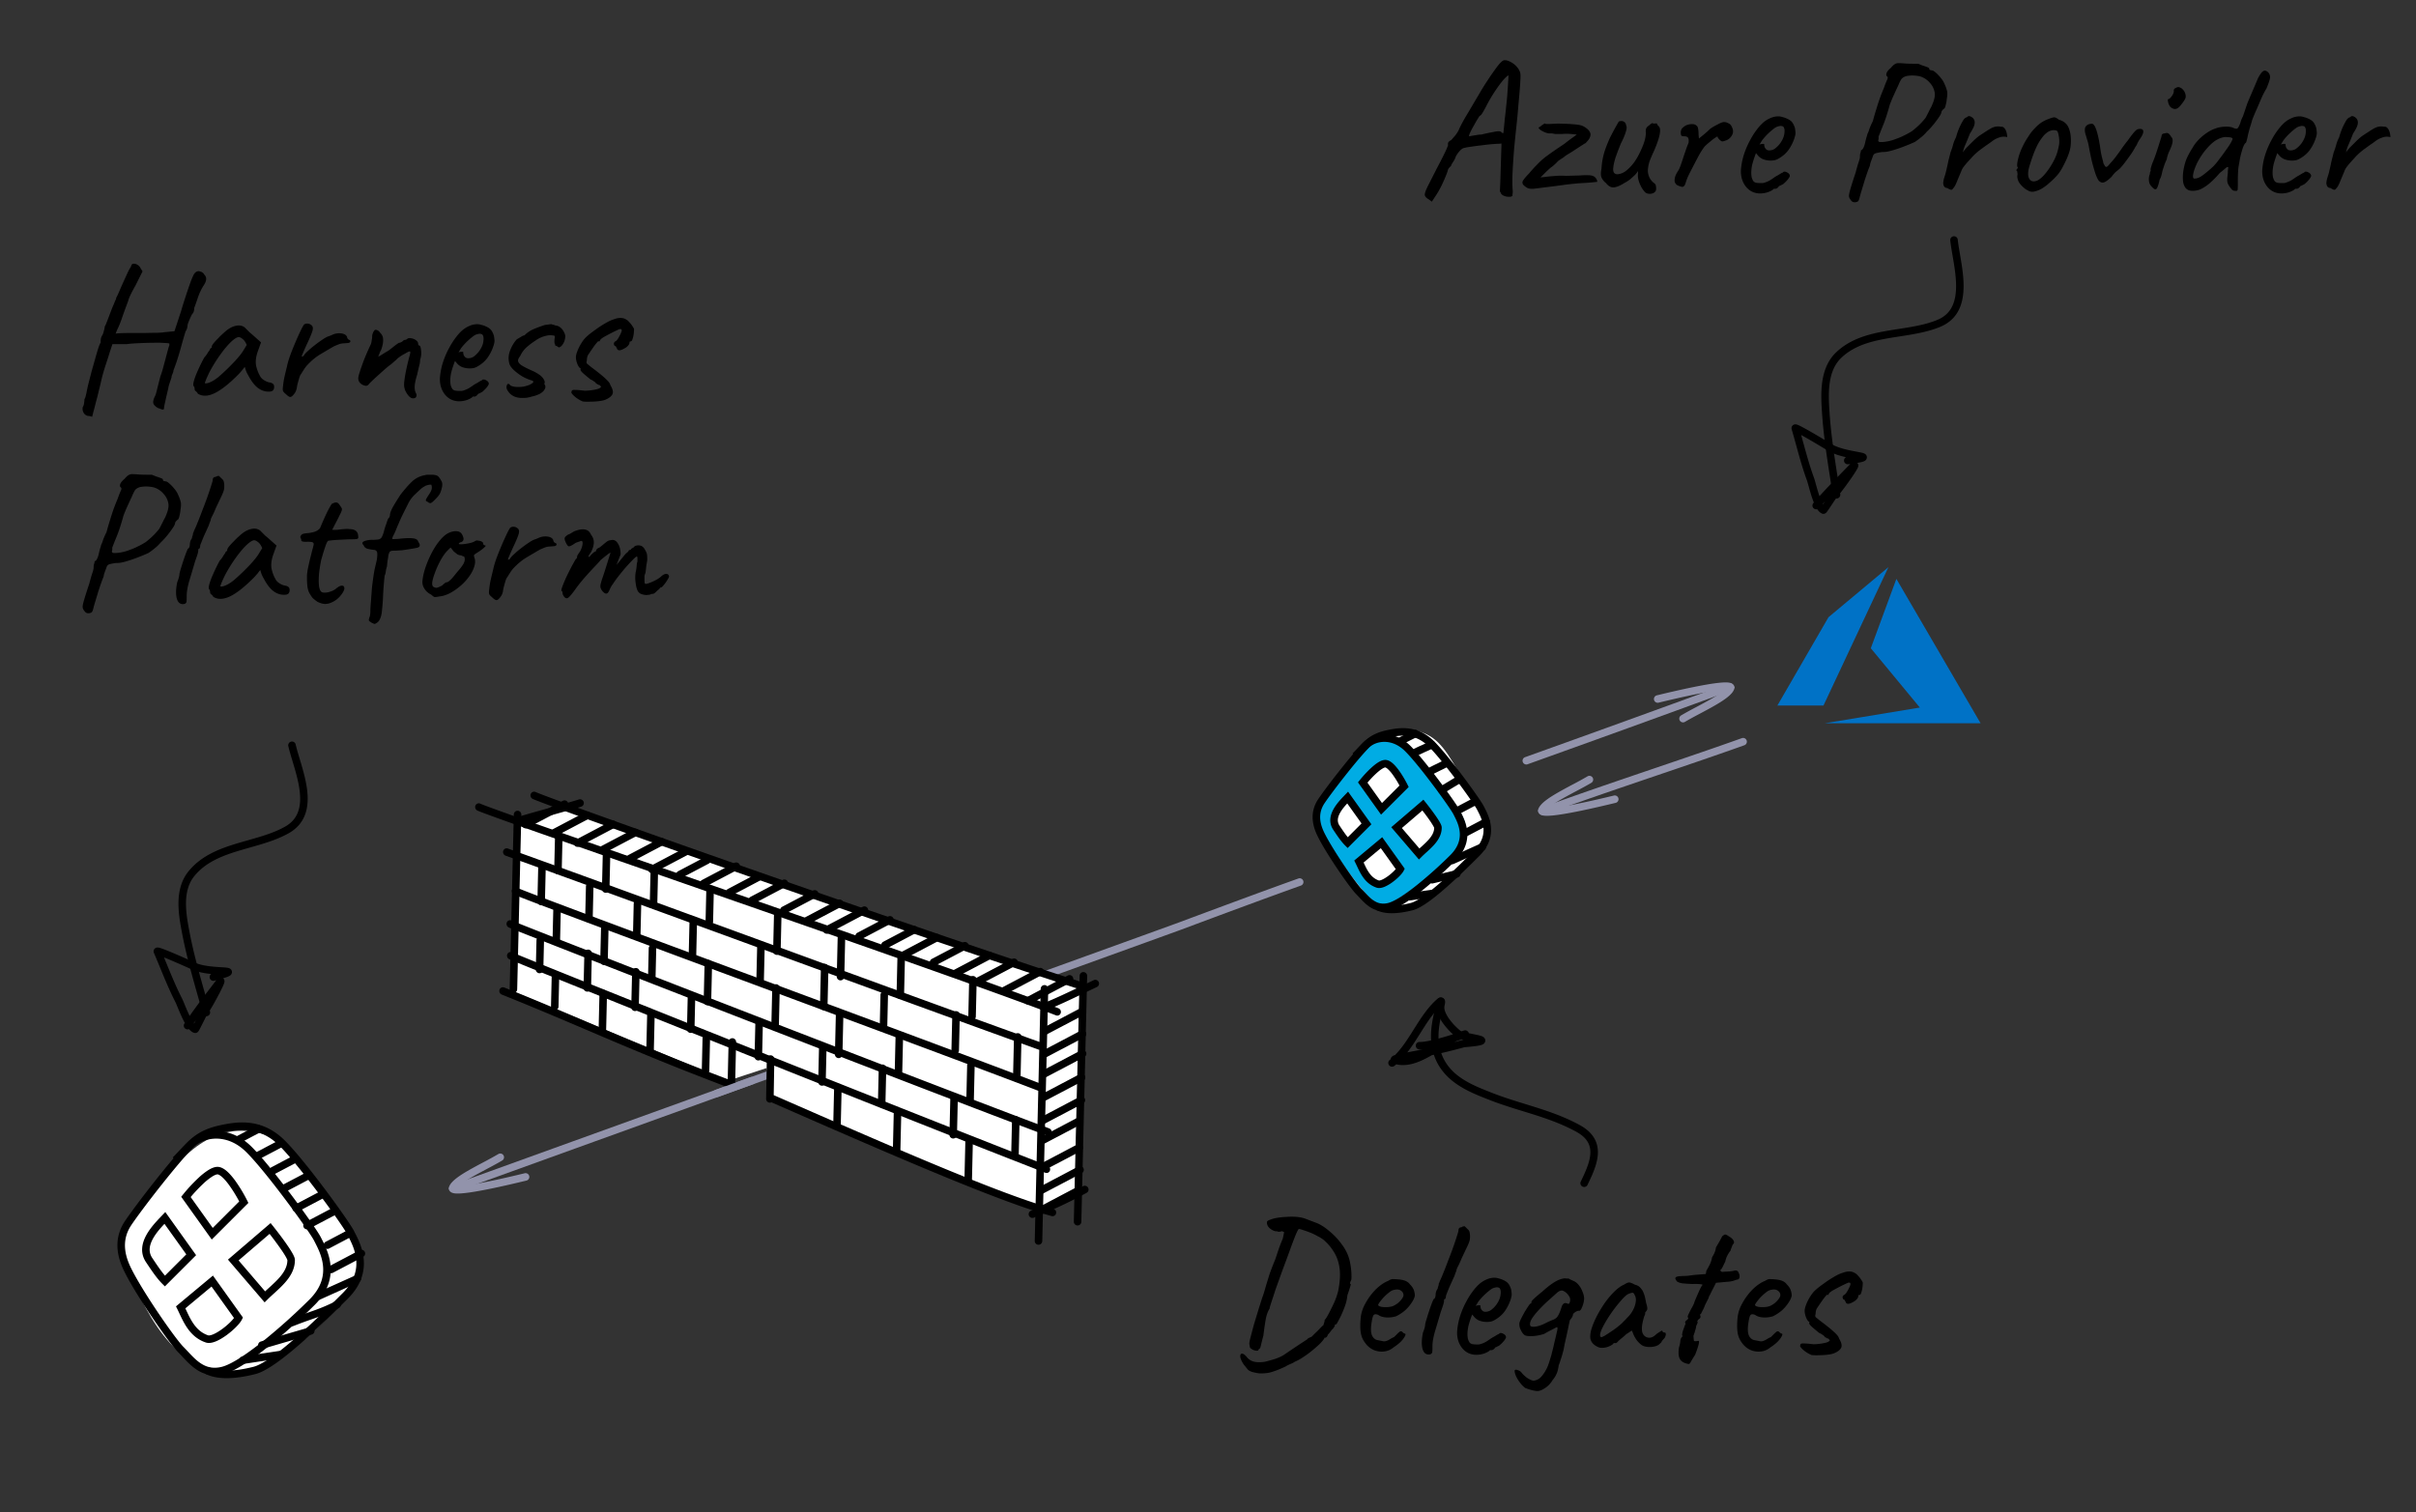 <svg fill="none" height="201" width="321" xmlns="http://www.w3.org/2000/svg" xmlns:xlink="http://www.w3.org/1999/xlink"><rect width="100%" height="100%" fill="#333333" stroke="none"/><clipPath id="a"><path d="m0 0h27v20.748h-27z" transform="translate(236.15 75.377)"/></clipPath><path clip-rule="evenodd" d="m191.534 132.583a.5.5 0 0 1 .373.601c-.054.232-.11.464-.166.695-.491 2.036-.976 4.045-.23 6.133 1.069 2.991 4.011 4.155 6.46 5.123l.238.094c1.44.571 2.904 1.022 4.393 1.482.47.145.943.29 1.418.441 1.966.623 3.952 1.321 5.87 2.369.895.489 1.521 1.064 1.912 1.721.393.659.527 1.365.498 2.077-.058 1.387-.746 2.854-1.386 4.176a.501.501 0 0 1 -.9-.436c.66-1.362 1.239-2.638 1.287-3.782.023-.553-.081-1.059-.358-1.524-.278-.467-.754-.929-1.533-1.355-1.83-1-3.741-1.675-5.692-2.293a226.02 226.02 0 0 0 -1.384-.431c-1.498-.461-3.014-.929-4.494-1.515a28.06 28.06 0 0 0 -.327-.129c-2.371-.934-5.718-2.251-6.944-5.682-.852-2.387-.29-4.697.198-6.701.057-.234.113-.465.166-.69a.502.502 0 0 1 .601-.374z" fill="#000" fill-rule="evenodd"/><path clip-rule="evenodd" d="m190.922 134.203c-.846.93-1.526 2.013-2.236 3.142l-.2.319c-.465.736-.948 1.486-1.501 2.196l.346-.066.143-.028c.467-.089.992-.19 1.563-.305-.161.014-.31.018-.443.013a.5.5 0 1 1 .042-.999c.401.016 1.105-.105 1.939-.308a38.485 38.485 0 0 0 2.471-.708 9.539 9.539 0 0 1 -1.248-1.371 5.553 5.553 0 0 1 -.675-1.164 3.088 3.088 0 0 1 -.201-.721zm-6.151 6.564-.119.101a.5.5 0 1 0 .637.77c.075-.062.148-.125.221-.188 1.525.357 3.063-.289 4.42-1.039l.316-.178a68.553 68.553 0 0 0 4.316-1.055 30.59 30.59 0 0 0 1.524-.158c.365-.051.65-.106.834-.18a.839.839 0 0 0 .171-.09.58.58 0 0 0 .207-.248.538.538 0 0 0 -.015-.46.608.608 0 0 0 -.184-.213 1.087 1.087 0 0 0 -.281-.139 3.457 3.457 0 0 0 -.289-.085c-.244-.063-.577-.129-.911-.196-.157-.032-.315-.063-.464-.095a.502.502 0 0 0 -.014-.075.89.89 0 0 0 -.243-.26.972.972 0 0 0 -.149-.046c-.055-.008-.099-.004-.111-.003-.033.002-.059.008-.067.009l-.028.007-.039.01-.09.028-.232.077a1.33 1.33 0 0 1 -.051-.021c-.052-.022-.074-.037-.078-.039a8.345 8.345 0 0 1 -1.449-1.506 4.553 4.553 0 0 1 -.554-.948c-.125-.309-.168-.568-.139-.774.01-.078.024-.148.04-.228l.02-.105c.011-.056.022-.122.028-.186a.777.777 0 0 0 -.017-.276.542.542 0 0 0 -.461-.409.65.65 0 0 0 -.405.094c-.141.082-.305.228-.488.406-1.131 1.104-1.972 2.444-2.777 3.727l-.21.334c-.705 1.119-1.404 2.183-2.281 3.083l-.102.034a.977.977 0 0 0 -.275.144.562.562 0 0 0 -.211.376zm8.447-2.261c.132-.064.261-.123.388-.176a44.5 44.5 0 0 0 .62-.207c.075.021.153.041.232.06l-.027.002a.61.61 0 0 0 -.095.017c-.377.107-.75.208-1.118.304zm-165.663-3.47a.5.5 0 0 1 -.616-.348 432.71 432.71 0 0 0 -.573-2.034c-.815-2.876-1.64-5.785-2.199-8.753-.223-1.186-.485-2.617-.453-4.035.032-1.424.359-2.883 1.354-4.095 1.64-1.999 3.946-2.922 6.252-3.627.553-.169 1.103-.325 1.647-.479 1.766-.501 3.458-.981 4.925-1.814.932-.529 1.459-1.227 1.733-2.022.28-.81.308-1.752.182-2.766-.126-1.013-.4-2.064-.697-3.08-.081-.28-.165-.559-.248-.834-.212-.708-.418-1.39-.555-1.988a.5.5 0 0 1 .975-.224c.13.564.32 1.196.528 1.89.084.282.172.574.26.876.3 1.027.593 2.141.73 3.236.136 1.095.12 2.206-.23 3.216-.353 1.026-1.04 1.916-2.184 2.566-1.582.898-3.436 1.423-5.226 1.93a71.66 71.66 0 0 0 -1.547.45c-2.276.695-4.331 1.549-5.772 3.305-.804.978-1.099 2.189-1.127 3.482-.03 1.299.21 2.632.436 3.828.55 2.919 1.359 5.775 2.173 8.647.194.684.388 1.37.58 2.057a.5.5 0 0 1 -.348.616z" fill="#000" fill-rule="evenodd"/><path clip-rule="evenodd" d="m24.64 136.721a.5.5 0 0 1 -.139-.694l.054-.08a11.906 11.906 0 0 1 -.373-.738 30.05 30.05 0 0 1 -.545-1.256l-.027-.064c-.146-.355-.255-.618-.329-.761-.745-1.452-1.388-3.014-2.016-4.538-.272-.659-.54-1.311-.814-1.944a.513.513 0 0 1 .132-.593c.145-.127.31-.129.343-.13h.002c.1-.002.198.022.252.036.133.034.312.095.509.168.401.149.948.374 1.512.614 1.13.48 2.359 1.032 2.703 1.192.536.248 1.24.393 1.956.482.542.068 1.06.1 1.495.127.137.008.267.016.386.025.225.016.459.036.617.078a.814.814 0 0 1 .168.065.533.533 0 0 1 .204.776.662.662 0 0 1 -.178.176 1.569 1.569 0 0 1 -.3.147 6.67 6.67 0 0 1 -.407.141l-.199.061a.514.514 0 0 1 .145.207c.049.127.034.242.03.272v.001c-.01.085-.039.171-.06.23-.09.254-.303.698-.554 1.186-.506.988-1.242 2.296-1.686 2.936l-.018.03a17.137 17.137 0 0 0 -.193.364l-.306.61c-.025.049-.05.097-.073.146-.133.264-.264.525-.366.72a6.11 6.11 0 0 1 -.137.248c-.018.03-.041.069-.067.103a.535.535 0 0 1 -.19.167.504.504 0 0 1 -.388.031c-.21-.068-.386-.2-.527-.337-.051-.049-.1-.102-.149-.158a.498.498 0 0 1 -.467-.046zm1.11-.752.043.058c.07-.134.146-.287.225-.444l-.269.386zm2.982-5.699-.25.068a.5.5 0 0 1 -.416-.893 13.158 13.158 0 0 1 -.33-.037c-.747-.093-1.574-.254-2.252-.568-.335-.155-1.554-.703-2.674-1.179a53.11 53.11 0 0 0 -1.022-.423l.42 1.016c.62 1.506 1.238 3.004 1.963 4.417.093.182.217.482.352.809l.038.09a28.596 28.596 0 0 0 .635 1.443c.887-1.264 1.822-2.491 2.751-3.711l.756-.994zm215.35-64.02a.5.5 0 0 1 -.569-.42c-.104-.694-.212-1.39-.321-2.088-.459-2.954-.924-5.942-1.117-8.956-.077-1.204-.163-2.657.041-4.06.205-1.41.707-2.818 1.842-3.9 1.872-1.784 4.273-2.42 6.648-2.838.569-.1 1.134-.189 1.692-.276 1.815-.282 3.553-.553 5.11-1.2.99-.413 1.597-1.04 1.966-1.797.377-.77.519-1.701.518-2.723-.002-1.021-.147-2.097-.317-3.142a94.415 94.415 0 0 0 -.145-.858c-.125-.728-.246-1.43-.309-2.041a.5.5 0 1 1 .995-.103c.059.575.171 1.226.294 1.94.05.29.101.59.152.901.172 1.056.328 2.197.33 3.301.001 1.103-.15 2.204-.619 3.164-.476.975-1.266 1.775-2.481 2.28-1.68.7-3.583.995-5.422 1.28-.538.084-1.071.167-1.59.258-2.343.414-4.487 1.01-6.132 2.578-.916.874-1.356 2.04-1.542 3.32-.187 1.285-.111 2.638-.033 3.852.19 2.964.646 5.897 1.104 8.847.11.703.219 1.407.325 2.113a.5.5 0 0 1 -.42.568z" fill="#000" fill-rule="evenodd"/><path clip-rule="evenodd" d="m240.984 67.567a.5.5 0 0 1 -.054-.705l.064-.073c-.102-.251-.196-.516-.281-.778a29.2 29.2 0 0 1 -.406-1.38c-.103-.37-.179-.644-.234-.795-.563-1.532-1.012-3.16-1.45-4.75-.189-.687-.377-1.367-.57-2.029a.514.514 0 0 1 .558-.66l.003.001c.099.01.193.046.245.066.128.05.298.133.485.23.38.196.896.486 1.426.793a117.54 117.54 0 0 1 2.538 1.512c.502.311 1.182.541 1.883.717.53.133 1.04.228 1.468.307l.38.072c.221.043.451.092.603.153.041.017.1.043.159.085a.531.531 0 0 1 .108.794.63.63 0 0 1 -.199.153 1.562 1.562 0 0 1 -.315.11c-.115.03-.255.06-.421.09l-.205.037c.07.076.104.16.119.223.033.132.004.244-.003.273v.002c-.021.083-.06.165-.088.22-.121.242-.386.657-.694 1.11-.623.919-1.512 2.129-2.031 2.71 0-.001 0-.001 0 0a.321.321 0 0 0 -.021.027c-.016.02-.035.047-.059.081a65.988 65.988 0 0 0 -.556.825l-.09.136c-.163.246-.326.49-.451.67a5.27 5.27 0 0 1 -.166.23 1.054 1.054 0 0 1 -.079.094.582.582 0 0 1 -.209.142.504.504 0 0 1 -.388-.016 1.397 1.397 0 0 1 -.483-.399 2.617 2.617 0 0 1 -.128-.174.499.499 0 0 1 -.458-.104zm1.192-.61.037.063.277-.414-.314.35zm3.654-5.294-.256.037a.5.5 0 0 1 -.304-.937 15.36 15.36 0 0 1 -.323-.077c-.73-.184-1.531-.443-2.167-.838-.313-.194-1.456-.886-2.51-1.495a54.872 54.872 0 0 0 -.963-.545c.099.353.196.707.293 1.06.433 1.57.863 3.132 1.411 4.623.071.192.157.505.251.846l.026.094c.109.39.234.837.375 1.27.027.08.053.16.081.239 1.033-1.147 2.111-2.25 3.182-3.349l.871-.894z" fill="#000" fill-rule="evenodd"/><path d="m33.877 150.459c-6.428-1.237-10.689 4.233-14.24 9.019-4.963 4.108-3.866 6.586-3.491 7.407 2.41 5.278 5.537 14.621 14.017 15.746 5.016.666 14.163-6.866 17.01-12.332 2.287-4.39-3.625-10.311-4.838-12.366-2.812-4.765-4.433-6.7-8.458-7.474z" fill="#fff"/><path clip-rule="evenodd" d="m32.738 153.132c-2.681-2.681-5.773-1.906-6.981-.699-2.18 2.18-6.939 8.329-8.326 10.409-1.483 2.226-.654 4.418.031 5.79.8 1.6 2.253 3.92 3.654 5.99 1.41 2.083 2.724 3.846 3.243 4.365.194.194.407.421.616.645.158.168.313.335.46.485.362.374.73.719 1.129.998.776.543 1.677.845 2.912.536.617-.154 1.455-.575 2.443-1.206.977-.624 2.063-1.429 3.168-2.317a79.938 79.938 0 0 0 6.04-5.432c1.634-1.635 1.936-3.229 1.778-4.568-.144-1.228-.673-2.262-1.044-2.988l-.13-.255c-.136-.274-.585-.966-1.253-1.929-.66-.949-1.51-2.128-2.429-3.357-1.844-2.465-3.94-5.097-5.31-6.467zm-7.688-1.406c1.588-1.588 5.313-2.383 8.396.699 1.426 1.427 3.56 4.111 5.404 6.575a124.664 124.664 0 0 1 2.449 3.385c.657.946 1.151 1.702 1.327 2.053l.122.24c.369.717.984 1.914 1.15 3.333.192 1.631-.205 3.532-2.065 5.392a80.796 80.796 0 0 1 -6.12 5.504c-1.12.901-2.237 1.73-3.256 2.381-1.008.644-1.958 1.138-2.739 1.333-1.561.391-2.756-.007-3.728-.687-.475-.332-.894-.73-1.273-1.12-.182-.187-.343-.36-.498-.526-.19-.203-.37-.397-.567-.594-.6-.599-1.966-2.448-3.364-4.512-1.406-2.078-2.89-4.441-3.72-6.103-.712-1.424-1.775-4.082.031-6.792 1.41-2.113 6.21-8.319 8.45-10.561z" fill="#000" fill-rule="evenodd"/><path clip-rule="evenodd" d="m37.146 152.292c-2.69-2.689-5.535-2.201-7.45-1.818-1.682.336-2.654.831-3.456 1.473-.41.327-.784.7-1.195 1.133l-.362.385c-.31.329-.646.689-1.023 1.066l-.707-.707c.365-.366.684-.705.989-1.031l.378-.402c.419-.44.83-.854 1.295-1.225.945-.756 2.07-1.31 3.884-1.673 1.961-.392 5.279-.983 8.354 2.092 1.426 1.426 3.56 4.11 5.404 6.575a121.83 121.83 0 0 1 2.45 3.385c.656.945 1.15 1.701 1.326 2.052l.122.24c.37.718.984 1.914 1.15 3.333.193 1.631-.204 3.532-2.064 5.392-1.583 1.583-3.918 3.9-6.21 5.911-1.147 1.006-2.29 1.941-3.328 2.672-1.024.721-1.996 1.278-2.79 1.477-2.826.706-5.073.744-6.636-.038l.447-.894c1.232.616 3.18.653 5.946-.038.603-.151 1.447-.613 2.458-1.325.997-.702 2.11-1.612 3.243-2.605 2.265-1.987 4.58-4.284 6.162-5.867 1.635-1.635 1.937-3.228 1.78-4.568-.145-1.228-.674-2.262-1.045-2.988l-.13-.254c-.136-.274-.584-.967-1.253-1.93-.659-.948-1.51-2.128-2.429-3.356-1.844-2.466-3.94-5.098-5.31-6.467z" fill="#000" fill-rule="evenodd"/><path clip-rule="evenodd" d="m27.634 155.535c.39-.247.836-.46 1.264-.46.47 0 .903.281 1.248.582.364.318.725.743 1.059 1.193a19.58 19.58 0 0 1 1.635 2.696l.161.322-4.866 4.866-4.058-5.681.237-.295a21.395 21.395 0 0 1 2.079-2.24 9.17 9.17 0 0 1 1.241-.983zm-2.3 3.556 2.929 4.101 3.519-3.519a18.399 18.399 0 0 0 -1.381-2.228c-.313-.423-.625-.784-.912-1.034-.306-.267-.502-.336-.59-.336-.132 0-.373.079-.729.305a8.16 8.16 0 0 0 -1.1.874 20.321 20.321 0 0 0 -1.737 1.837zm-3.371 1.991 4.093 5.731-4.148 4.148-.353-.354c-.734-.733-1.402-1.735-2.137-2.837l-.023-.035c-.85-1.276-.512-2.604.09-3.669.544-.959 1.357-1.809 1.904-2.381l.157-.163zm-1.607 3.477c-.519.916-.676 1.801-.129 2.622.63.943 1.16 1.736 1.694 2.353l2.83-2.829-2.898-4.056c-.508.538-1.092 1.194-1.497 1.91zm15.6-2.011.322.404c.47.588 1.177 1.505 1.767 2.35.295.421.566.832.766 1.179.1.173.187.339.25.487.057.132.123.311.123.49 0 1.228-.617 2.217-1.35 3.041-.367.413-.776.799-1.171 1.161l-.26.237c-.306.279-.595.542-.86.807l-.382.382-4.871-5.682 5.665-4.856zm-4.256 4.964 3.524 4.111c.17-.159.343-.317.516-.474l.247-.226c.391-.359.768-.716 1.1-1.089.661-.743 1.091-1.497 1.097-2.359-.002-.005-.01-.04-.042-.113a3.83 3.83 0 0 0 -.197-.382c-.179-.31-.431-.694-.72-1.105a46.937 46.937 0 0 0 -1.407-1.893zm-3.407 2.013 3.983 5.576-.135.269c-.153.308-.455.667-.795 1.009-.352.353-.782.723-1.23 1.052-.448.326-.93.623-1.383.815-.426.181-.941.321-1.391.171-1.187-.396-1.966-1.187-2.53-2.032-.402-.604-.717-1.275-.984-1.846a23.81 23.81 0 0 0 -.27-.567l-.177-.354zm-3.667 4.358.14.298c.257.55.52 1.113.879 1.65.485.728 1.104 1.334 2.013 1.637.081.027.297.022.684-.142.36-.153.773-.403 1.183-.703a9.633 9.633 0 0 0 1.112-.949c.194-.195.346-.369.454-.511l-2.986-4.18-3.48 2.9zm17.211-1.41a.5.5 0 0 1 .25-.661l5.203-2.342a.5.5 0 0 1 .41.912l-5.202 2.342a.5.5 0 0 1 -.661-.251zm1.716-3.528a.5.5 0 0 1 .21-.675l4-2.107a.5.5 0 1 1 .465.884l-4 2.108a.5.5 0 0 1 -.675-.21zm-.5-3.231a.5.5 0 0 1 .21-.675l3-1.581a.5.5 0 1 1 .465.885l-3 1.58a.5.5 0 0 1 -.675-.209zm-5.703-7.574a.5.5 0 0 1 .21-.675l3-1.581a.5.5 0 0 1 .466.885l-3 1.581a.5.5 0 0 1 -.675-.21zm1.558 2.675a.5.5 0 0 1 .21-.676l3.442-1.813a.5.5 0 1 1 .466.884l-3.443 1.814a.5.5 0 0 1 -.675-.209zm1.443 2.298a.5.5 0 0 1 .209-.676l3.5-1.844a.5.5 0 0 1 .466.885l-3.5 1.844a.5.5 0 0 1 -.675-.209zm-9.001-11.49a.5.5 0 0 1 .21-.676l2.563-1.35a.5.5 0 1 1 .466.885l-2.563 1.35a.5.5 0 0 1 -.675-.209zm2.564 2.144a.5.5 0 0 1 .209-.675l2.937-1.547a.5.5 0 1 1 .466.884l-2.937 1.548a.5.5 0 0 1 -.675-.21zm1.936 2.038a.5.5 0 0 1 .21-.676l3-1.58a.5.5 0 1 1 .466.885l-3 1.58a.5.5 0 0 1 -.676-.209zm-4.052 25.037a.5.5 0 0 1 .42-.568l5-.75a.5.5 0 1 1 .15.988l-5 .751a.5.5 0 0 1 -.57-.421zm2.515-1.934a.5.5 0 0 1 .34-.62l6.5-1.895a.5.5 0 0 1 .28.96l-6.5 1.895a.5.5 0 0 1 -.62-.34zm4.016-2.954a.5.5 0 0 1 .278-.65c.938-.375 1.7-.642 2.394-.885.239-.084.47-.165.696-.246a23.602 23.602 0 0 0 2.87-1.224.5.5 0 1 1 .452.892 24.406 24.406 0 0 1 -2.984 1.273l-.718.254a53.48 53.48 0 0 0 -2.338.864.5.5 0 0 1 -.65-.278z" fill="#000" fill-rule="evenodd"/><path d="m187.74 97.01c-4.549-.923-7.549 3.077-10.049 6.577-3.5 3-2.719 4.819-2.451 5.422 1.717 3.875 3.951 10.733 9.951 11.578 3.549.5 10-5 12-9 1.607-3.213-2.589-7.568-3.451-9.078-2-3.5-3.152-4.922-6-5.5z" fill="#fff"/><g clip-rule="evenodd" fill-rule="evenodd"><path d="m182.191 98.087c.924-.924 3.735-.265 5 1 2 2 7.5 9 7.5 10.5s-.732 3.233-2.5 5c-2 2-6.5 5-7.5 5.5s-2 .5-5-3.5-5.5-8-5-9c.4-.8 4.5-6.5 7.5-9.5zm-1.195 5.5 2.5 3.5 3-3c-.5-1-1.7-3-2.5-3s-2.333 1.667-3 2.5zm4.5 6 3.5-3c.667.834 2 2.6 2 3 .001 1.206-.969 2.089-1.868 2.908-.22.2-.435.396-.631.592zm.5 5.5-2.5-3.5-2.999 2.5c.068.138.137.285.208.437.448.957.998 2.132 2.292 2.563.758.253 2.666-1.333 2.999-2zm-4.5-6-2.5-3.5a5.682 5.682 0 0 1 -.111.117c-.828.866-2.344 2.45-1.388 3.883v.001c.538.807 1 1.499 1.499 1.999z" fill="#00ace4"/><path d="m192.491 114.563a.5.5 0 0 1 .251-.661l4-1.801a.5.5 0 0 1 .41.912l-4 1.801a.5.5 0 0 1 -.661-.251zm1.621-3.57a.5.5 0 0 1 .209-.676l2.893-1.523a.5.5 0 1 1 .466.884l-2.893 1.524a.5.5 0 0 1 -.675-.209zm-.931-3.004a.5.5 0 0 1 .209-.676l2.324-1.224a.5.5 0 1 1 .466.885l-2.324 1.224a.5.5 0 0 1 -.675-.209zm-5.574-7.773a.5.5 0 0 1 .214-.665c.516-.272.828-.406 1.129-.534l1.081-.511a.5.5 0 0 1 .447.894c-.509.269-.819.401-1.118.529l-1.092.516a.5.5 0 0 1 -.661-.229zm2.003 2.505a.5.5 0 0 1 .211-.671c.586-.308.855-.435 1.121-.559l1.079-.539a.5.5 0 0 1 .457.889c-.572.301-.838.427-1.1.55l-1.1.549a.499.499 0 0 1 -.668-.219zm1.517 2.531a.5.5 0 0 1 .168-.687l2.191-1.326a.5.5 0 0 1 .518.856l-2.191 1.326a.5.5 0 0 1 -.686-.169zm-5.52-6.536a.5.5 0 0 1 .224-.67l2-1a.5.5 0 0 1 .447.894l-2 1a.5.5 0 0 1 -.671-.224zm1.144 20.535a.5.5 0 0 1 .424-.566l3.032-.433a.5.5 0 1 1 .142.99l-3.032.433a.5.5 0 0 1 -.566-.424zm3.043-2.209a.5.5 0 0 1 .353-.607c.465-.126.907-.226 1.337-.32l1.954-.468a.5.5 0 0 1 .254.967c-.593.17-1.143.292-1.677.408l-.102.023-.206.045-1.312.314a.5.5 0 0 1 -.601-.362z" fill="#000"/><path d="m186.701 99.847c-1.861-1.862-3.983-1.31-4.793-.5-1.55 1.55-4.949 5.94-5.938 7.423-1.015 1.523-.455 3.026.031 3.999l-.444.222.445-.222c.568 1.137 1.602 2.789 2.604 4.269 1.01 1.492 1.942 2.742 2.302 3.101.139.139.296.307.448.47.113.12.223.238.323.34.257.265.513.505.787.697.527.369 1.131.571 1.967.362.418-.105 1.002-.395 1.706-.845a26.433 26.433 0 0 0 2.253-1.648 57.037 57.037 0 0 0 4.309-3.876c1.137-1.137 1.34-2.233 1.232-3.15-.1-.851-.467-1.568-.733-2.088l-.093-.184c-.092-.185-.406-.672-.886-1.363a88.52 88.52 0 0 0 -1.735-2.397c-1.319-1.764-2.813-3.639-3.785-4.61zm-5.5-1.208c1.19-1.19 3.945-1.762 6.207.5 1.028 1.029 2.56 2.957 3.879 4.719a90.176 90.176 0 0 1 1.755 2.425c.468.674.828 1.224.959 1.486l.087.17c.263.512.715 1.39.838 2.433.142 1.208-.156 2.612-1.518 3.974a57.898 57.898 0 0 1 -4.389 3.948 27.748 27.748 0 0 1 -2.342 1.712c-.724.463-1.42.827-2.001.972-1.164.291-2.061-.007-2.783-.513a6.539 6.539 0 0 1 -.932-.819c-.135-.139-.25-.263-.361-.381a17.213 17.213 0 0 0 -.399-.419c-.44-.44-1.426-1.774-2.423-3.248-1.007-1.487-2.072-3.184-2.671-4.381l.447-.224-.447.224c-.513-1.027-1.307-2.994.031-5.001 1.011-1.517 4.451-5.965 6.063-7.577z" fill="#000"/><path d="m189.853 99.245c-1.868-1.869-3.836-1.534-5.201-1.261-1.184.237-1.857.582-2.41 1.025-.285.228-.548.49-.841.797l-.256.273c-.222.237-.465.496-.737.768l-.707-.707c.259-.26.485-.5.702-.732.092-.098.182-.195.273-.29.301-.317.601-.618.941-.89.697-.557 1.523-.962 2.839-1.225 1.41-.282 3.85-.72 6.105 1.535 1.028 1.028 2.56 2.956 3.879 4.719a88.603 88.603 0 0 1 1.755 2.425c.468.674.828 1.224.959 1.486l.086.169c.264.512.716 1.391.838 2.434.143 1.208-.155 2.612-1.518 3.974-1.131 1.132-2.805 2.793-4.449 4.235-.821.721-1.643 1.393-2.392 1.92-.734.517-1.448.93-2.043 1.078-2.03.508-3.679.546-4.845-.037l.447-.895c.834.417 2.185.455 4.155-.038.404-.101.99-.418 1.711-.926.708-.498 1.499-1.145 2.308-1.854 1.616-1.418 3.269-3.058 4.401-4.19 1.138-1.137 1.34-2.234 1.232-3.15-.1-.851-.466-1.569-.732-2.089a16.4 16.4 0 0 1 -.093-.184c-.093-.185-.407-.671-.887-1.362a86.74 86.74 0 0 0 -1.734-2.397c-1.32-1.764-2.814-3.639-3.786-4.61z" fill="#000"/><path d="m183.074 101.344c.284-.18.631-.351.98-.351.391 0 .734.231.987.452.271.236.536.55.778.876.484.655.924 1.431 1.183 1.949l.161.322-3.672 3.672-3.063-4.288.236-.295c.344-.431.912-1.076 1.502-1.618.294-.271.606-.527.908-.719zm-1.389 2.671 1.933 2.707 2.324-2.323a12.792 12.792 0 0 0 -.927-1.483 4.616 4.616 0 0 0 -.632-.718 1.24 1.24 0 0 0 -.24-.172c-.061-.031-.089-.033-.089-.033-.051 0-.195.037-.444.196-.232.147-.495.36-.767.61-.425.39-.842.844-1.158 1.216zm-2.576 1.195 3.098 4.337-3.153 3.153-.353-.353c-.535-.535-1.02-1.262-1.541-2.044l-.022-.032c-.651-.978-.384-1.991.059-2.774.398-.703.993-1.324 1.383-1.731l.112-.117zm-1.041 2.78c-.359.633-.446 1.203-.098 1.726.413.619.761 1.138 1.102 1.552l1.829-1.829-1.901-2.662c-.329.356-.681.768-.932 1.213zm11.054-1.713.323.404c.337.422.844 1.081 1.269 1.688.212.303.409.601.555.854.072.126.138.25.186.364.042.096.099.248.099.406 0 .929-.468 1.67-1.001 2.27a11.99 11.99 0 0 1 -.848.841l-.188.171c-.218.199-.422.385-.609.572l-.382.382-3.677-4.29zm-2.863 3.77 2.332 2.72.263-.24.175-.16c.279-.256.545-.508.777-.769.457-.514.737-1.014.748-1.572a2.467 2.467 0 0 0 -.152-.303 10.805 10.805 0 0 0 -.507-.781c-.291-.415-.625-.86-.911-1.23zm-2.611 1.217 2.988 4.184-.134.269c-.121.241-.35.511-.596.758-.257.258-.57.528-.897.767a5.315 5.315 0 0 1 -1.017.599c-.311.132-.721.251-1.096.127-.888-.297-1.469-.889-1.883-1.51-.294-.442-.527-.938-.719-1.349-.067-.143-.129-.276-.187-.392l-.177-.354zm-2.474 3.364.058.123c.182.39.364.778.613 1.152.336.504.756.912 1.367 1.116l-.001-.001s.028.007.096-.004c.074-.012.172-.041.294-.093.243-.104.529-.276.818-.487a6.74 6.74 0 0 0 .778-.664c.101-.101.183-.192.248-.27l-1.984-2.778z" fill="#000"/><path d="m230.3 91.124a.5.5 0 0 1 -.295.643c-7.643 2.826-19.38 7.058-27.05 9.806a.5.5 0 0 1 -.338-.941c7.67-2.748 19.403-6.978 27.041-9.803a.5.5 0 0 1 .642.295z" fill="#9293ab"/><path d="m219.762 93.013a.5.5 0 0 1 .373-.601l.315-.076c.823-.198 2.831-.68 4.782-1.07 1.143-.23 2.282-.43 3.159-.52.435-.046.83-.068 1.136-.046.151.01.311.033.452.085.128.046.353.158.447.418l.055.153-.046.157a1.755 1.755 0 0 1 -.384.65c-.169.191-.38.379-.613.56-.466.362-1.064.733-1.703 1.097-.588.336-1.226.676-1.844 1.005l-.164.087c-.672.358-1.314.702-1.855 1.024a.5.5 0 0 1 -.511-.86 49.672 49.672 0 0 1 2.057-1.132 70.04 70.04 0 0 0 1.821-.992c.627-.358 1.177-.701 1.586-1.019.107-.084.202-.163.285-.239-.174.006-.38.021-.615.046-.83.086-1.931.279-3.067.506-1.928.386-3.908.862-4.739 1.061l-.326.078a.5.5 0 0 1 -.601-.373zm-15.269 14.976a.5.5 0 0 1 .296-.642c4.282-1.584 9.747-3.442 15.067-5.251 4.156-1.413 8.224-2.796 11.571-3.995a.5.5 0 1 1 .337.942c-3.389 1.213-7.465 2.599-11.62 4.011-5.296 1.801-10.72 3.644-15.009 5.231a.5.5 0 0 1 -.642-.296z" fill="#9293ab"/><path d="m215.032 106.101a.5.5 0 0 1 -.373.601l-.315.075c-.823.198-2.831.681-4.782 1.071-1.143.228-2.282.428-3.159.52-.435.045-.83.067-1.137.045-.15-.01-.31-.033-.452-.085-.127-.046-.353-.157-.446-.418l-.055-.153.046-.156c.071-.245.219-.462.384-.65.169-.192.379-.379.613-.56.465-.362 1.064-.733 1.703-1.098a71.702 71.702 0 0 1 2.007-1.092 47.059 47.059 0 0 0 1.856-1.024.5.5 0 0 1 .511.86c-.565.336-1.227.69-1.896 1.047l-.162.086a70.71 70.71 0 0 0 -1.82.991c-.627.358-1.177.701-1.586 1.019a4.69 4.69 0 0 0 -.285.239c.174-.006.38-.021.615-.046.829-.086 1.931-.279 3.067-.506 1.927-.385 3.907-.861 4.739-1.061l.326-.078a.5.5 0 0 1 .601.373zm-144.717 50.199a.5.5 0 0 1 -.373.601l-.315.075c-.823.198-2.83.681-4.781 1.071-1.143.229-2.282.429-3.16.52-.435.046-.83.067-1.136.046a1.73 1.73 0 0 1 -.452-.085c-.128-.047-.353-.158-.447-.419l-.055-.153.046-.156a1.76 1.76 0 0 1 .384-.65c.17-.192.38-.379.613-.56.466-.362 1.065-.733 1.703-1.098.589-.336 1.226-.675 1.845-1.005l.163-.086a49.695 49.695 0 0 0 1.856-1.024.5.5 0 1 1 .51.86c-.565.335-1.226.689-1.896 1.046l-.161.086c-.621.331-1.246.663-1.821.992-.627.358-1.176.701-1.586 1.018a4.845 4.845 0 0 0 -.284.239 9.34 9.34 0 0 0 .614-.045c.83-.087 1.932-.279 3.068-.507 1.927-.385 3.907-.861 4.738-1.061l.326-.078a.5.5 0 0 1 .601.373z" fill="#9293ab"/><path d="m60.104 158.012a.5.5 0 0 1 .296-.643c2.389-.883 93.781-33.859 96.196-34.76 5.303-1.977 10.644-3.969 15.917-5.858a.5.5 0 0 1 .337.942c-5.266 1.886-10.597 3.874-15.897 5.851-2.416.901-93.812 33.878-96.206 34.763a.5.5 0 0 1 -.643-.295z" fill="#9293ab"/></g><path d="m68.178 131.767.529-22.359 5.65-2.448 69.117 24.437-.651 27.519-4.351 2.048-35.782-15.044-.854-3.971-5.115 1.679z" fill="#fff"/><path clip-rule="evenodd" d="m72.026 114.579a.5.5 0 0 1 .488.512l-.112 4.73a.5.5 0 0 1 -1-.024l.112-4.73a.5.5 0 0 1 .512-.488zm6.337 2.731a.5.5 0 0 1 .488.512l-.102 4.3a.5.5 0 0 1 -1-.024l.102-4.3a.5.5 0 0 1 .512-.488zm6.347 2.302a.499.499 0 0 1 .488.511l-.102 4.3a.5.5 0 1 1 -1-.024l.102-4.299a.5.5 0 0 1 .512-.488zm7.413 2.326a.5.5 0 0 1 .488.512l-.109 4.592a.5.5 0 0 1 -1-.023l.11-4.593a.5.5 0 0 1 .511-.488zm-20.33 2.536a.5.5 0 0 1 .487.512l-.091 3.871a.5.5 0 0 1 -1-.024l.091-3.871a.5.5 0 0 1 .512-.488zm29.322.694a.5.5 0 0 1 .488.512l-.112 4.731a.5.5 0 1 1 -1-.024l.112-4.731a.5.5 0 0 1 .512-.488zm-22.962 1.035a.499.499 0 0 1 .487.511l-.108 4.588a.5.5 0 0 1 -1-.023l.109-4.588a.5.5 0 0 1 .511-.488zm31.428 1.891a.5.5 0 0 1 .488.512l-.122 5.161a.5.5 0 0 1 -1-.023l.122-5.162a.5.5 0 0 1 .512-.488zm-25.085.554a.5.5 0 0 1 .488.512l-.112 4.723a.5.5 0 0 1 -1-.024l.112-4.723a.5.5 0 0 1 .512-.488zm33.001 3.076a.501.501 0 0 1 .488.512l-.098 4.149a.501.501 0 0 1 -1-.024l.098-4.149a.501.501 0 0 1 .512-.488zm-25.608.104a.5.5 0 0 1 .488.511l-.105 4.453a.5.5 0 0 1 -1-.024l.105-4.452a.5.5 0 0 1 .512-.488zm35.147 2.552a.501.501 0 0 1 .488.512l-.112 4.73a.501.501 0 0 1 -1-.024l.112-4.73a.501.501 0 0 1 .512-.488zm-26.165 1.102a.5.5 0 0 1 .488.512l-.105 4.453a.5.5 0 0 1 -1-.023l.105-4.454a.5.5 0 0 1 .512-.488zm34.364 1.826a.501.501 0 0 1 .488.512l-.129 5.437a.5.5 0 1 1 -.999-.024l.128-5.437a.501.501 0 0 1 .512-.488zm-25.905 1.386a.499.499 0 0 1 .488.511l-.109 4.598a.499.499 0 1 1 -.999-.023l.108-4.598a.5.5 0 0 1 .512-.488zm7.936 2.78a.499.499 0 0 1 .488.511l-.112 4.719a.499.499 0 1 1 -.999-.024l.111-4.718a.5.5 0 0 1 .512-.488zm9.508 3.955a.499.499 0 0 1 .488.511l-.115 4.861a.5.5 0 1 1 -.999-.024l.115-4.86a.499.499 0 0 1 .511-.488zm8.2 2.906a.5.5 0 0 1 .488.512l-.112 4.729a.5.5 0 0 1 -1-.023l.112-4.73a.5.5 0 0 1 .512-.488zm-60.724-37.574a.5.5 0 0 1 .489.512l-.106 4.445a.5.5 0 0 1 -1-.024l.106-4.445a.5.5 0 0 1 .511-.488zm6.347 2.301a.5.5 0 0 1 .488.512l-.108 4.589a.5.5 0 1 1 -1-.024l.109-4.589a.5.5 0 0 1 .511-.488zm6.344 2.447a.499.499 0 0 1 .488.511l-.099 4.155a.5.5 0 0 1 -1-.024l.1-4.154a.5.5 0 0 1 .51-.488zm7.41 2.47a.5.5 0 0 1 .488.512l-.095 4.01a.5.5 0 0 1 -1-.023l.095-4.011a.5.5 0 0 1 .511-.488zm8.999 2.939a.501.501 0 0 1 .488.512l-.119 5.018a.501.501 0 0 1 -1-.024l.119-5.018a.5.5 0 0 1 .512-.488zm-29.33-.407a.5.5 0 0 1 .488.512l-.095 4.009a.5.5 0 0 1 -1-.024l.095-4.009a.5.5 0 0 1 .512-.488zm6.354 2.011a.499.499 0 0 1 .488.511l-.112 4.73a.5.5 0 0 1 -1-.024l.112-4.729a.5.5 0 0 1 .512-.488zm31.435 1.609a.5.5 0 0 1 .488.512l-.122 5.161a.5.5 0 0 1 -1-.024l.122-5.161a.5.5 0 0 1 .512-.488zm-25.106 1.414a.5.5 0 0 1 .488.512l-.095 4.014a.5.5 0 0 1 -1-.023l.096-4.015a.5.5 0 0 1 .511-.488zm33.042 1.35a.5.5 0 0 1 .488.512l-.116 4.88a.499.499 0 1 1 -.999-.023l.115-4.881a.5.5 0 0 1 .512-.488zm-25.622.684a.5.5 0 0 1 .488.512l-.118 5.024a.499.499 0 1 1 -1-.023l.119-5.025a.5.5 0 0 1 .511-.488zm35.157 2.13a.499.499 0 0 1 .488.511l-.115 4.875a.5.5 0 0 1 -1-.023l.116-4.875a.499.499 0 0 1 .511-.488zm-55.467-.452a.499.499 0 0 1 .488.511l-.095 4.015a.5.5 0 1 1 -1-.024l.095-4.014a.5.5 0 0 1 .512-.488zm29.303 1.547a.5.5 0 0 1 .488.511l-.122 5.16a.501.501 0 0 1 -1-.024l.122-5.159a.5.5 0 0 1 .512-.488zm-22.956.747a.5.5 0 0 1 .488.512l-.112 4.729a.5.5 0 0 1 -1-.023l.112-4.73a.5.5 0 0 1 .512-.488zm31.411 2.616a.5.5 0 0 1 .488.512l-.129 5.438a.5.5 0 1 1 -.999-.024l.128-5.438a.501.501 0 0 1 .512-.488zm-25.075.115a.5.5 0 0 1 .489.512l-.112 4.73a.5.5 0 0 1 -1-.024l.112-4.73a.5.5 0 0 1 .511-.488zm33.005 2.932a.501.501 0 0 1 .488.512l-.112 4.73a.501.501 0 0 1 -1-.024l.112-4.73a.501.501 0 0 1 .512-.488zm-25.645.254a.5.5 0 0 1 .488.512l-.102 4.299a.5.5 0 0 1 -1-.023l.102-4.3a.5.5 0 0 1 .512-.488zm35.155 3.639a.501.501 0 0 1 .488.512l-.107 4.504a.501.501 0 0 1 -1-.024l.107-4.504a.5.5 0 0 1 .512-.488zm-17.677 3.096a.501.501 0 0 1 .488.512l-.119 5.018a.5.5 0 0 1 -1-.023l.119-5.019a.5.5 0 0 1 .512-.488zm7.922 3.331a.498.498 0 0 1 .488.511l-.111 4.73a.5.5 0 0 1 -1-.024l.112-4.729a.499.499 0 0 1 .511-.488zm9.515 3.681a.5.5 0 0 1 .488.512l-.121 5.145a.501.501 0 0 1 -1-.024l.122-5.145a.5.5 0 0 1 .511-.488zm10.014-20.297a.501.501 0 0 1 .488.512l-.794 33.538a.501.501 0 0 1 -1-.024l.794-33.538a.5.5 0 0 1 .512-.488zm-70.007-23.168a.5.5 0 0 1 .488.512l-.55 23.218a.5.5 0 0 1 -1-.023l.55-23.219a.5.5 0 0 1 .512-.488z" fill="#000" fill-rule="evenodd"/><path clip-rule="evenodd" d="m140.314 161.259a.478.478 0 0 1 -.596.356c-6.926-1.896-20.598-7.833-37.183-15.1a.52.52 0 0 1 -.276-.664.479.479 0 0 1 .643-.262c16.627 7.286 30.209 13.18 37.045 15.051.266.073.43.35.367.619zm4.105-29.997a.478.478 0 0 1 -.611.329c-17.506-5.576-69.294-23.802-73.012-25.405a.522.522 0 0 1 -.28-.663.48.48 0 0 1 .641-.266c3.667 1.581 55.412 19.794 72.92 25.371a.523.523 0 0 1 .342.634zm-3.488 3.388a.48.48 0 0 1 -.63.291c-7.523-2.9-25.799-9.299-42.668-15.176l-7.5-2.611c-13.71-4.772-25.101-8.738-26.687-9.421a.522.522 0 0 1 -.28-.663.478.478 0 0 1 .641-.266c1.55.668 12.899 4.619 26.629 9.398 2.436.848 4.947 1.722 7.49 2.609 16.861 5.873 35.157 12.279 42.7 15.187a.522.522 0 0 1 .305.652zm-43.016 9.776a.48.48 0 0 1 -.628.296c-8.389-3.168-13.928-5.531-19.378-7.857-3.534-1.507-7.03-2.999-11.242-4.684a.521.521 0 0 1 -.297-.655.479.479 0 0 1 .634-.283c4.26 1.704 7.766 3.2 11.3 4.708 5.426 2.315 10.918 4.659 19.302 7.825a.523.523 0 0 1 .31.65z" fill="#000" fill-rule="evenodd"/><path clip-rule="evenodd" d="m143.957 129.189a.5.5 0 0 1 .488.511l-.774 32.678a.499.499 0 1 1 -.999-.023l.773-32.678a.5.5 0 0 1 .512-.488z" fill="#000" fill-rule="evenodd"/><path clip-rule="evenodd" d="m145.977 130.502a.5.5 0 0 1 -.237.667l-1.483.708c-2.133 1.021-3.626 1.736-5.41 2.45a.5.5 0 0 1 -.372-.929c1.751-.7 3.211-1.399 5.341-2.418.463-.222.958-.459 1.495-.714a.5.5 0 0 1 .666.236zm-1.406 27.344a.5.5 0 0 1 -.197.679c-2.286 1.258-4.621 2.327-7.013 3.302a.5.5 0 0 1 -.378-.926c2.367-.965 4.665-2.017 6.909-3.252a.5.5 0 0 1 .679.197zm-67.022-51.266a.5.5 0 0 1 -.333.624c-1.386.423-2.782.811-4.172 1.197l-.054.015c-1.374.382-2.742.762-4.1 1.174a.5.5 0 0 1 -.29-.957c1.37-.416 2.747-.798 4.118-1.179l.058-.016c1.392-.387 2.776-.772 4.148-1.19a.5.5 0 0 1 .624.332zm24.842 33.671a.5.5 0 0 1 .491.509l-.093 5.291a.5.5 0 0 1 -1-.018l.093-5.291a.5.5 0 0 1 .509-.491zm-5.074-2.272a.5.5 0 0 0 -.512.488l-.135 5.721a.499.499 0 1 0 1 .023l.135-5.72a.5.5 0 0 0 -.488-.512z" fill="#000" fill-rule="evenodd"/><path clip-rule="evenodd" d="m100.362 143.453a.5.5 0 0 1 -.3.64l-4.65 1.686a.5.5 0 0 1 -.341-.94l4.65-1.686a.5.5 0 0 1 .641.3z" fill="#9293ab" fill-rule="evenodd"/><path clip-rule="evenodd" d="m138.602 139.185a.478.478 0 0 1 -.623.305c-10.24-3.685-22.824-8.285-35.404-12.885l-.282-.103c-12.487-4.565-24.955-9.124-35.11-12.78a.521.521 0 0 1 -.32-.644.478.478 0 0 1 .624-.305c10.157 3.656 22.627 8.215 35.113 12.781l.283.103c12.582 4.6 25.163 9.2 35.399 12.883a.522.522 0 0 1 .32.645zm.294 5.61a.48.48 0 0 1 -.63.292c-7.299-2.804-23.112-8.677-37.882-14.162-15.67-5.82-30.165-11.203-32.072-12.023a.521.521 0 0 1 -.28-.662.478.478 0 0 1 .64-.266c1.893.813 16.296 6.162 31.907 11.959 14.79 5.493 30.665 11.388 38.011 14.21.259.1.395.391.306.652zm.825 5.824a.478.478 0 0 1 -.626.298c-15.14-5.646-67.754-26.09-71.476-27.647a.523.523 0 0 1 -.288-.66.478.478 0 0 1 .638-.272c3.703 1.548 56.301 21.987 71.438 27.632.26.097.4.387.314.649zm-.22 4.947a.475.475 0 0 1 -.628.291c-15.083-5.836-67.485-26.761-71.193-28.365a.525.525 0 0 1 -.282-.664.477.477 0 0 1 .64-.265c3.688 1.595 56.072 22.514 71.157 28.35.258.1.395.392.306.653z" fill="#000" fill-rule="evenodd"/><path clip-rule="evenodd" d="m137.866 161.071a.5.5 0 0 1 .209-.675l5.084-2.679a.501.501 0 0 1 .466.885l-5.084 2.679a.5.5 0 0 1 -.675-.21zm-.077-2.59a.5.5 0 0 1 .209-.675l5.269-2.776a.5.5 0 1 1 .466.885l-5.269 2.776a.499.499 0 0 1 -.675-.21zm0-3.006a.5.5 0 0 1 .209-.675l5.161-2.719a.5.5 0 1 1 .466.885l-5.161 2.719a.5.5 0 0 1 -.675-.21zm.18-3.63a.5.5 0 0 1 .209-.676l4.993-2.63a.5.5 0 1 1 .466.885l-4.993 2.63a.5.5 0 0 1 -.675-.209zm0-2.631a.5.5 0 0 1 .209-.675l5.268-2.775a.5.5 0 1 1 .466.885l-5.268 2.775a.5.5 0 0 1 -.675-.21zm.133-3.076a.501.501 0 0 1 .21-.676l5.134-2.704a.5.5 0 1 1 .466.884l-5.134 2.705a.5.5 0 0 1 -.676-.209zm.117-3.141a.5.5 0 0 1 .209-.675l5.162-2.719a.5.5 0 1 1 .466.884l-5.161 2.719a.5.5 0 0 1 -.676-.209zm.187-2.729a.5.5 0 0 1 .209-.675l4.975-2.621a.5.5 0 0 1 .466.885l-4.975 2.621a.5.5 0 0 1 -.675-.21zm0-3.006a.5.5 0 0 1 .209-.675l4.975-2.621a.5.5 0 1 1 .466.885l-4.975 2.62a.5.5 0 0 1 -.675-.209zm-5.349-5.414a.5.5 0 0 1 .21-.675l4.716-2.485a.5.5 0 1 1 .466.885l-4.716 2.484a.5.5 0 0 1 -.676-.209zm3.075 1.386a.5.5 0 0 1 .21-.675l5.527-2.912a.5.5 0 1 1 .466.885l-5.527 2.912a.5.5 0 0 1 -.676-.21zm-12.536-5.117a.5.5 0 0 1 .209-.675l4.165-2.194a.5.5 0 1 1 .466.885l-4.165 2.194a.5.5 0 0 1 -.675-.21zm3.01 1.42a.5.5 0 0 1 .21-.675l4.411-2.324a.5.5 0 1 1 .466.885l-4.411 2.324a.5.5 0 0 1 -.676-.21zm2.873 1.117a.5.5 0 0 1 .209-.675l4.816-2.537a.5.5 0 1 1 .466.885l-4.815 2.537a.5.5 0 0 1 -.676-.21zm-15.776-6.012a.5.5 0 0 1 .21-.676l4.098-2.159a.5.5 0 0 1 .466.885l-4.098 2.159a.5.5 0 0 1 -.676-.209zm3.441 1.193a.499.499 0 0 1 .21-.675l3.914-2.063a.501.501 0 0 1 .466.885l-3.914 2.063a.5.5 0 0 1 -.676-.21zm2.581 1.271a.5.5 0 0 1 .209-.675l4.301-2.266a.5.5 0 1 1 .466.885l-4.301 2.265a.5.5 0 0 1 -.675-.209zm-16.018-5.914a.5.5 0 0 1 .209-.675l4.082-2.15a.5.5 0 1 1 .466.884l-4.082 2.151a.5.5 0 0 1 -.675-.21zm3.115 1.365a.5.5 0 0 1 .209-.675l4.301-2.266a.5.5 0 1 1 .466.885l-4.3 2.266a.5.5 0 0 1 -.676-.21zm2.581 1.271a.5.5 0 0 1 .209-.675l5.003-2.636a.5.5 0 1 1 .466.885l-5.003 2.635a.5.5 0 0 1 -.675-.209zm-16.344-6.199a.5.5 0 0 1 .21-.675l4.3-2.266a.5.5 0 1 1 .466.884l-4.3 2.266a.5.5 0 0 1 -.676-.209zm3.44 1.193a.5.5 0 0 1 .21-.675l3.871-2.039a.5.5 0 1 1 .466.885l-3.87 2.039a.5.5 0 0 1 -.676-.21zm3.011 1.045a.5.5 0 0 1 .21-.676l4.248-2.237a.5.5 0 1 1 .466.884l-4.248 2.238a.5.5 0 0 1 -.676-.209zm-16.236-5.556a.5.5 0 0 1 .21-.676l4.193-2.209a.5.5 0 1 1 .466.885l-4.194 2.209a.5.5 0 0 1 -.675-.209zm2.903 1.476a.5.5 0 0 1 .21-.675l4.435-2.337a.5.5 0 1 1 .466.885l-4.435 2.336a.5.5 0 0 1 -.675-.209zm3.714.674a.5.5 0 0 1 .21-.675l3.597-1.896a.5.5 0 1 1 .467.885l-3.599 1.895a.5.5 0 0 1 -.675-.209zm-16.616-5.599a.5.5 0 0 1 .21-.675l4.3-2.266a.5.5 0 1 1 .466.885l-4.3 2.266a.5.5 0 0 1 -.676-.21zm3.01 1.42a.5.5 0 0 1 .21-.675l4.73-2.492a.5.5 0 1 1 .467.884l-4.731 2.493a.5.5 0 0 1 -.676-.21zm3.441.818a.5.5 0 0 1 .21-.675l4.247-2.238a.5.5 0 1 1 .466.885l-4.248 2.238a.5.5 0 0 1 -.675-.21zm-10.322-3.278a.5.5 0 0 1 .21-.675l5.16-2.719a.5.5 0 1 1 .466.885l-5.16 2.719a.5.5 0 0 1 -.676-.21z" fill="#000" fill-rule="evenodd"/><path d="m12.232 55.41-.078-.052a1.782 1.782 0 0 0 -.208-.052 1.09 1.09 0 0 0 -.26-.026.87.87 0 0 1 -.598-.468 1.017 1.017 0 0 1 -.078-.754c.069-.07.12-.217.156-.442.034-.225.052-.407.052-.546a2.73 2.73 0 0 0 .13-.286l.13-.52c.052-.295.138-.702.26-1.222l.442-1.716c.173-.607.338-1.187.494-1.742s.294-1.023.416-1.404c.138-.381.234-.598.286-.65v-.286l.026-.234c.034-.173.12-.364.26-.572.069-.19.13-.399.182-.624s.078-.373.078-.442c.069-.087.164-.295.286-.624.138-.347.268-.685.39-1.014.104-.277.216-.572.338-.884.138-.312.25-.58.338-.806l.156-.338v-.13c.069-.07.234-.416.494-1.04.277-.641.65-1.465 1.118-2.47.069-.139.156-.295.26-.468s.156-.295.156-.364a.355.355 0 0 1 .364-.182c.156 0 .312.052.468.156a.97.97 0 0 1 .39.442l.26.416-.936 1.872c-.278.485-.512.927-.702 1.326-.174.399-.26.633-.26.702l-.156.416c-.104.277-.226.607-.364.988-.14.381-.26.728-.364 1.04-.191.537-.373.98-.546 1.326-.156.347-.234.555-.234.624 0-.035.19-.06.572-.078.38-.017.866-.026 1.456-.026h1.794c.624-.017 1.17-.026 1.638-.026.485-.017.814-.043.988-.078l1.352-.13.884-2.678c.138-.485.32-1.075.546-1.768.225-.693.424-1.283.598-1.768.277-.797.494-1.291.65-1.482.156-.19.338-.286.546-.286.052 0 .12.017.208.052.104.017.199.06.286.13.104.052.173.13.208.234.208.19.303.407.286.65 0 .243-.14.563-.416.962-.278.468-.512.98-.702 1.534-.174.537-.33.98-.468 1.326 0 .208-.026.381-.078.52a.905.905 0 0 1 -.182.286c-.035.035-.104.165-.208.39s-.2.45-.286.676c-.087.225-.13.364-.13.416 0 .121-.026.269-.078.442s-.113.295-.182.364a30.04 30.04 0 0 0 -.234.78c-.122.416-.26.91-.416 1.482-.156.555-.321 1.1-.494 1.638a24.3 24.3 0 0 1 -.468 1.3c0 .121-.044.277-.13.468-.087.173-.13.33-.13.468l-.26.78c-.104.312-.156.511-.156.598a40.76 40.76 0 0 1 -.286 1.222c-.087.416-.165.771-.234 1.066a6.004 6.004 0 0 0 -.078.546c-.07.07-.174.078-.312.026a53.738 53.738 0 0 0 -.494-.182c-.33-.19-.53-.399-.598-.624-.052-.208.017-.511.208-.91.086-.139.19-.477.312-1.014.138-.555.277-1.1.416-1.638.104-.26.216-.607.338-1.04.12-.45.242-.901.364-1.352.12-.468.225-.858.312-1.17.086-.33.147-.511.182-.546v-.26c-.035-.035-.252-.06-.65-.078a13.1 13.1 0 0 0 -1.482-.026c-.59 0-1.205.017-1.846.052-.624.017-1.188.06-1.69.13h-1.898l-.182.546c-.104.312-.226.693-.364 1.144-.14.433-.286.884-.442 1.352-.14.45-.26.867-.364 1.248-.087.364-.148.624-.182.78-.07.312-.165.702-.286 1.17-.104.468-.226.945-.364 1.43-.122.503-.234.936-.338 1.3-.087.364-.148.598-.182.702zm14.052-3.094a.785.785 0 0 0 -.26-.312c-.104-.087-.156-.165-.156-.234a.856.856 0 0 0 -.026-.208.323.323 0 0 0 -.104-.234c-.087-.104-.078-.338.026-.702.104-.381.277-.84.52-1.378.243-.555.529-1.135.858-1.742a2.99 2.99 0 0 0 .416-.546c.139-.225.243-.373.312-.442 0-.07.026-.13.078-.182.052-.07.113-.104.182-.104v-.156c0-.087.078-.234.234-.442.173-.208.381-.433.624-.676a9.89 9.89 0 0 1 .754-.728c.26-.243.477-.416.65-.52.364-.243.737-.39 1.118-.442.399-.052.737.035 1.014.26l.26.26.416.416c.173.139.347.286.52.442l.962.858-.468 1.3c-.225.693-.286 1.3-.182 1.82.121.52.295.97.52 1.352.087.19.26.373.52.546.277.173.537.277.78.312.139.017.269.07.39.156.121.087.182.225.182.416a.74.74 0 0 1 -.104.416c-.07.104-.19.173-.364.208-.572.07-1.11-.07-1.612-.416-.485-.347-.936-.919-1.352-1.716a4.2 4.2 0 0 1 -.286-.572 5.672 5.672 0 0 1 -.182-.572c-.07.087-.2.251-.39.494-.19.225-.338.39-.442.494-1.23 1.248-2.297 2.089-3.198 2.522-.884.416-1.62.433-2.21.052zm.936-1.456c0 .121.182.121.546 0 .381-.139.789-.381 1.222-.728a25.995 25.995 0 0 0 1.768-1.664c.607-.607 1.092-1.17 1.456-1.69l.572-.936c-.173-.399-.364-.667-.572-.806-.19-.156-.355-.234-.494-.234-.225 0-.563.208-1.014.624-.433.416-.901.97-1.404 1.664-.503.693-.98 1.456-1.43 2.288-.173.347-.33.685-.468 1.014zm10.726 1.482a1.298 1.298 0 0 1 -.338-.364c-.052-.121-.052-.355 0-.702.052-.485.12-.91.208-1.274.086-.381.19-.815.312-1.3.034-.208.13-.563.286-1.066.173-.503.38-1.049.624-1.638.242-.59.485-1.144.728-1.664.242-.537.45-.936.624-1.196a.69.69 0 0 1 .494-.13.805.805 0 0 1 .52.234c.19.156.216.433.078.832-.122.381-.382.988-.78 1.82-.208.468-.364.823-.468 1.066-.104.225-.148.364-.13.416.017.035.095.009.234-.078.104-.19.294-.407.572-.65.277-.26.572-.511.884-.754s.606-.46.884-.65c.277-.19.468-.312.572-.364.138-.087.294-.156.468-.208a4.4 4.4 0 0 0 .39-.156 2.16 2.16 0 0 1 1.222-.208c.416.052.676.208.78.468.017.139.069.243.156.312l.156.104c.069 0 .104.026.104.078l.026.078c0 .121-.096.2-.286.234-.174.017-.4.035-.676.052-.226.017-.425.06-.598.13-.174.07-.382.156-.624.26-.66.381-1.292.754-1.898 1.118-.59.364-1.162.85-1.716 1.456a4.046 4.046 0 0 0 -.364.494c-.122.19-.252.399-.39.624-.087.087-.174.277-.26.572-.087.295-.165.58-.234.858-.052.26-.078.416-.078.468l-.078.26a1.585 1.585 0 0 1 -.26.468c-.208.277-.382.416-.52.416-.14 0-.347-.139-.624-.416zm16.935.598c-.174 0-.356-.095-.546-.286a3.096 3.096 0 0 1 -.468-.702 2.192 2.192 0 0 1 -.182-.832c0-.26.06-.745.182-1.456.138-.71.303-1.43.494-2.158.138-.45.182-.71.13-.78s-.286.026-.702.286c-.243.121-.46.251-.65.39-.191.121-.356.26-.494.416a9.77 9.77 0 0 0 -.39.338 6.748 6.748 0 0 1 -.546.442c-.226.173-.512.416-.858.728l-1.04.936c-.33.312-.581.555-.754.728a.572.572 0 0 1 -.39.286.913.913 0 0 1 -.286-.052 1.241 1.241 0 0 1 -.546-.338.868.868 0 0 1 -.234-.598c0-.173.069-.468.208-.884.138-.433.32-.953.546-1.56.242-.607.52-1.248.832-1.924.052-.087.095-.19.13-.312.034-.139.06-.286.078-.442a2.04 2.04 0 0 0 .052-.442c0-.087.008-.173.026-.26.034-.104.069-.2.104-.286a.872.872 0 0 1 .13-.208c.069-.139.19-.173.364-.104.173.052.32.173.442.364.26.243.39.546.39.91.017.364-.07.815-.26 1.352a3.56 3.56 0 0 0 -.182.364c-.035.104-.07.2-.104.286-.035.07-.061.13-.078.182l-.026.052c.069 0 .225-.078.468-.234.242-.156.528-.33.858-.52.26-.19.485-.364.676-.52.208-.173.381-.303.52-.39.138-.104.225-.156.26-.156.069 0 .156-.026.26-.078a.99.99 0 0 0 .26-.182c.069-.07.121-.104.156-.104l.078-.026h.104a.46.46 0 0 0 .208-.13c.138-.104.32-.13.546-.078.225.035.433.121.624.26.19.139.286.295.286.468 0 .07.017.13.052.182l.078.052c.138 0 .225.217.26.65.052.433.008.85-.13 1.248 0 .26-.052.572-.156.936-.087.364-.165.71-.234 1.04a7.832 7.832 0 0 0 -.286 1.144 2.76 2.76 0 0 0 -.026.832c.034.225.095.407.182.546.069.121.069.26 0 .416-.07.139-.208.208-.416.208zm6.14.39c-.762 0-1.386-.286-1.871-.858-.486-.59-.72-1.317-.702-2.184a8.91 8.91 0 0 1 .364-2.002c.225-.728.52-1.421.884-2.08a9.837 9.837 0 0 1 1.196-1.768c.433-.503.884-.858 1.352-1.066.173-.087.355-.156.546-.208.208-.052.416-.078.624-.078.19 0 .39.035.598.104.208.052.381.113.52.182.294.121.52.269.676.442s.294.442.416.806c.052.33.078.563.078.702s-.044.347-.13.624a5.846 5.846 0 0 1 -.806 1.612c-.33.45-.772.832-1.326 1.144a1.846 1.846 0 0 1 -.494.208 2.912 2.912 0 0 1 -1.56-.13 1.842 1.842 0 0 1 -.754-.598l-.182-.208-.078.208c-.174.468-.312.901-.416 1.3-.087.399-.13.763-.13 1.092 0 .208.017.407.052.598.052.19.121.355.208.494.07.104.182.182.338.234.173.035.355.052.546.052h.364c.138-.017.268-.052.39-.104.294-.104.528-.217.702-.338.19-.121.381-.251.572-.39l.104-.052h-.026a5.1 5.1 0 0 0 .546-.312l.26-.156c.07 0 .138-.043.208-.13.138-.07.312-.043.52.078.225.121.338.277.338.468-.018.087-.096.225-.234.416a4.176 4.176 0 0 1 -.468.494c-.156.156-.286.243-.39.26a1.02 1.02 0 0 1 -.182.104.562.562 0 0 0 -.208.104h.026c-.156.208-.312.312-.468.312h-.208c-.07.121-.295.26-.676.416a3.262 3.262 0 0 1 -1.118.208zm1.17-5.72c.313 0 .581-.087.807-.26.242-.19.45-.399.624-.624.346-.468.546-.919.598-1.352.07-.45.017-.763-.156-.936a.647.647 0 0 0 -.286-.078c-.07-.017-.217.009-.442.078-.156.035-.373.165-.65.39-.278.225-.555.477-.832.754-.26.277-.46.511-.598.702l-.338.546c.138-.052.268-.078.39-.078.138-.017.216-.009.234.026 0 .156.026.303.078.442.07.121.147.217.234.286.104.07.216.104.338.104zm7.182 5.278c-.867 0-1.5-.312-1.898-.936a.902.902 0 0 1 -.182-.52c.017-.19.07-.32.156-.39.104-.07.225-.009.364.182.242.139.59.208 1.04.208.225 0 .46-.017.702-.052.242-.052.485-.121.728-.208.26-.121.433-.225.52-.312.087-.104.07-.19-.052-.26h.026a6.129 6.129 0 0 1 -1.378-.572 7.12 7.12 0 0 1 -1.17-.884c-.33-.33-.52-.624-.572-.884a2.667 2.667 0 0 1 .104-1.638 4.676 4.676 0 0 1 .884-1.508c.139-.087.312-.19.52-.312.208-.139.372-.217.494-.234v.026a3.7 3.7 0 0 1 1.196-.832c.485-.208.996-.399 1.534-.572l.39-.052c.208-.035.381-.052.52-.052-.018 0 .017.017.104.052.087.017.164.035.234.052.104.052.19.078.26.078.225.035.433.139.624.312.19.173.338.381.442.624.121.225.165.442.13.65-.035.33-.139.624-.312.884-.156.26-.347.407-.572.442.034-.017.008-.043-.078-.078a2.761 2.761 0 0 0 -.234-.156l-.078.052-.026-.052a.42.42 0 0 0 -.052-.182.745.745 0 0 1 -.078-.338c0-.139.008-.286.026-.442.035-.19.035-.303 0-.338-.017-.035-.13-.06-.338-.078-.243-.052-.598-.009-1.066.13-.45.139-.832.33-1.144.572a8.17 8.17 0 0 0 -.962.702 3.53 3.53 0 0 0 -.624.624c-.156.19-.295.416-.416.676a4.25 4.25 0 0 0 -.234.364.647.647 0 0 0 -.078.286c0 .19.139.39.416.598.294.19.728.416 1.3.676.45.19.832.399 1.144.624s.529.485.65.78a.42.42 0 0 1 .026.26c0 .087-.017.147-.052.182.034.035.052.06.052.078v-.026c.138.208.138.425 0 .65-.121.225-.338.425-.65.598a4.03 4.03 0 0 1 -1.092.364h.026c-.226.07-.45.121-.676.156a7.225 7.225 0 0 1 -.598.026zm8.055.468a4.26 4.26 0 0 1 -.936-.546c-.294-.243-.485-.442-.572-.598 0-.156.026-.26.078-.312.052-.07.2-.095.442-.078.26 0 .676.035 1.248.104.208 0 .468-.017.78-.052s.598-.087.858-.156c.278-.07.434-.156.468-.26.087 0 .104-.026.052-.078a1.947 1.947 0 0 0 -.182-.208.466.466 0 0 1 -.234-.078c-.087-.07-.165-.104-.234-.104 0-.087-.087-.182-.26-.286a2.03 2.03 0 0 0 -.494-.286c-.381-.312-.71-.59-.988-.832-.277-.26-.381-.433-.312-.52v-.13c-.121 0-.26-.173-.416-.52-.138-.347-.208-.659-.208-.936 0-.208.06-.468.182-.78.121-.33.286-.667.494-1.014s.425-.633.65-.858c.312-.295.702-.607 1.17-.936.468-.347.928-.65 1.378-.91.468-.277.858-.46 1.17-.546.312-.121.598-.182.858-.182.278 0 .52.06.728.182.174.087.33.217.468.39.156.156.286.32.39.494.121.156.2.295.234.416 0 .208-.017.442-.052.702-.035.243-.087.46-.156.65-.052.19-.138.286-.26.286l-.078.026c-.035 0-.052.043-.052.13 0 .173-.13.373-.39.598-.33.225-.615.364-.858.416-.243.035-.39-.06-.442-.286a.676.676 0 0 1 -.104-.182c-.017-.052-.06-.078-.13-.078l-.078-.078c-.052-.052-.078-.139-.078-.26 0-.07.026-.13.078-.182l.078-.104c.087 0 .2-.095.338-.286.139-.208.26-.425.364-.65.121-.243.182-.407.182-.494 0-.104-.017-.165-.052-.182-.017-.017-.095-.026-.234-.026-.243.104-.537.243-.884.416s-.676.347-.988.52c-.294.156-.511.303-.65.442-.07.121-.112.2-.13.234-.017.017-.06.026-.13.026 0-.07-.06-.035-.182.104-.104.121-.243.295-.416.52l-.468.676-.312.468c-.035.035-.078.139-.13.312a2.039 2.039 0 0 0 -.052.442c-.07.208-.06.355.026.442.087.07.278.225.572.468.607.45 1.084.823 1.43 1.118.347.295.607.537.78.728.174.19.278.364.312.52.312.52.407.919.286 1.196s-.416.52-.884.728c-.173.087-.46.156-.858.208a9.44 9.44 0 0 1 -1.222.078 5.682 5.682 0 0 1 -.988-.026zm-65.716 28.144c-.208 0-.382-.113-.52-.338a.812.812 0 0 1 -.208-.442c-.018-.173.043-.494.182-.962.138-.485.372-1.222.702-2.21.173-.659.312-1.135.416-1.43.104-.312.156-.537.156-.676 0-.19.017-.347.052-.468.052-.139.078-.269.078-.39.104 0 .208-.095.312-.286.104-.19.19-.45.26-.78.069-.295.13-.529.182-.702.069-.19.104-.32.104-.39.086-.139.173-.355.26-.65.104-.295.26-.65.468-1.066.138-.52.294-1.057.468-1.612.173-.572.346-1.1.52-1.586.19-.503.346-.893.468-1.17.19-.537.338-.91.442-1.118.104-.225.104-.373 0-.442-.122-.087-.148-.234-.078-.442.069-.208.26-.442.572-.702.19-.225.355-.381.494-.468a.842.842 0 0 1 .52-.156c.225 0 .546.017.962.052.312.017.64.026.988.026h.676c.156.07.346.147.572.234.225.07.424.139.598.208.19.07.286.13.286.182 0 .104.034.173.104.208l.26.052c.12 0 .286.095.494.286.208.173.424.399.65.676.225.26.398.537.52.832.138.295.242.572.312.832.086.26.086.633 0 1.118-.018.26-.061.52-.13.78-.052.26-.113.433-.182.52-.104.07-.2.156-.286.26-.087.104-.13.2-.13.286 0 .07-.061.208-.182.416a12.859 12.859 0 0 1 -1.092 1.456c-.226.26-.442.485-.65.676a4.941 4.941 0 0 1 -.806.78 8.684 8.684 0 0 1 -.806.598c-.451.208-.954.416-1.508.624-.538.208-1.058.381-1.56.52-.486.139-.893.2-1.222.182-.503.07-.832.139-.988.208-.14.052-.243.2-.312.442-.087.225-.174.46-.26.702-.07.225-.104.381-.104.468-.035.07-.122.286-.26.65-.122.347-.26.754-.416 1.222-.14.468-.278.927-.416 1.378-.14.45-.243.823-.312 1.118-.07.243-.156.381-.26.416a.868.868 0 0 1 -.39.078zm3.224-8.06c.069.07.338.078.806.026a6.06 6.06 0 0 0 1.508-.39 8.926 8.926 0 0 0 1.04-.442c.364-.173.71-.364 1.04-.572.173-.121.433-.338.78-.65a9.413 9.413 0 0 0 1.04-1.118c.052-.087.138-.251.26-.494.138-.26.26-.503.364-.728.156-.243.312-.598.468-1.066.156-.485.19-.884.104-1.196-.087-.45-.312-.867-.676-1.248a2.707 2.707 0 0 0 -1.3-.806 5.534 5.534 0 0 0 -.962-.104 4.67 4.67 0 0 0 -.806.078c-.278.087-.486.208-.624.364-.122.156-.286.485-.494.988-.122.243-.295.615-.52 1.118-.226.485-.416.945-.572 1.378-.312 1.144-.624 2.089-.936 2.834a57.51 57.51 0 0 0 -.546 1.378c.017.19.008.33-.026.416-.035.07-.018.147.052.234zm9.61 6.812c-.33.087-.598.017-.806-.208-.19-.225-.303-.572-.338-1.04s.017-1.023.156-1.664c.087-.208.156-.407.208-.598.052-.208.078-.373.078-.494a7.84 7.84 0 0 1 .208-.754 37.01 37.01 0 0 1 .676-2.028c.121-.295.2-.477.234-.546.07 0 .13-.06.182-.182a.918.918 0 0 0 .078-.364c0-.139.026-.295.078-.468.07-.173.139-.295.208-.364a.91.91 0 0 1 .052-.286.79.79 0 0 0 .078-.286.46.46 0 0 1 .052-.208.346.346 0 0 0 .078-.208c.121-.225.277-.58.468-1.066.208-.503.425-1.057.65-1.664a46.519 46.519 0 0 0 1.17-3.276c.139-.416.208-.667.208-.754 0-.139.035-.243.104-.312.07-.07.173-.104.312-.104a.386.386 0 0 1 .182-.104 1.2 1.2 0 0 1 .234-.026l.104.104.312.312a.64.64 0 0 1 .234.416c.035.156.052.338.052.546 0 .225-.026.425-.078.598a5.928 5.928 0 0 1 -.312.754l-.728 1.534c-.139.347-.286.676-.442.988-.156.295-.234.477-.234.546 0 .07-.035.173-.104.312-.052.139-.113.312-.182.52-.07.139-.165.347-.286.624-.121.26-.251.546-.39.858-.121.295-.225.555-.312.78-.087.208-.13.33-.13.364 0 .07-.009.139-.026.208 0 .07-.035.139-.104.208-.07 0-.113.052-.13.156v.13c0 .173-.139.633-.416 1.378-.277.953-.537 1.829-.78 2.626-.225.797-.338 1.439-.338 1.924 0 .416-.009.693-.026.832-.017.121-.095.217-.234.286zm3.795-.936a.784.784 0 0 0 -.26-.312c-.104-.087-.156-.165-.156-.234a.856.856 0 0 0 -.026-.208.323.323 0 0 0 -.104-.234c-.087-.104-.078-.338.026-.702.104-.381.277-.84.52-1.378a22.94 22.94 0 0 1 .858-1.742c.138-.139.277-.32.416-.546.138-.225.242-.373.312-.442 0-.07.026-.13.078-.182.052-.07.112-.104.182-.104v-.156c0-.087.078-.234.234-.442.173-.208.38-.433.624-.676.242-.26.494-.503.754-.728.26-.243.476-.416.65-.52.364-.243.736-.39 1.118-.442.398-.052.736.035 1.014.26l.26.26.416.416c.173.139.346.286.52.442l.962.858-.468 1.3c-.226.693-.286 1.3-.182 1.82.12.52.294.97.52 1.352.086.19.26.373.52.546.277.173.537.277.78.312.138.017.268.07.39.156.12.087.182.225.182.416a.74.74 0 0 1 -.104.416c-.07.104-.191.173-.364.208-.572.07-1.11-.07-1.612-.416-.486-.347-.936-.919-1.352-1.716a4.213 4.213 0 0 1 -.286-.572 5.672 5.672 0 0 1 -.182-.572c-.07.087-.2.251-.39.494-.191.225-.338.39-.442.494-1.231 1.248-2.297 2.089-3.198 2.522-.884.416-1.621.433-2.21.052zm.936-1.456c0 .121.182.121.546 0 .38-.139.788-.381 1.222-.728a25.972 25.972 0 0 0 1.768-1.664c.606-.607 1.092-1.17 1.456-1.69l.572-.936c-.174-.399-.364-.667-.572-.806-.191-.156-.356-.234-.494-.234-.226 0-.564.208-1.014.624-.434.416-.902.97-1.404 1.664-.503.693-.98 1.456-1.43 2.288-.174.347-.33.685-.468 1.014zm13.481 2.34a2.874 2.874 0 0 1 -.598-.234 6.766 6.766 0 0 1 -.624-.494 5.192 5.192 0 0 1 -.494-.78 2.927 2.927 0 0 1 -.208-.832c-.035-.33-.052-.745-.052-1.248 0-.208.035-.52.104-.936.087-.416.182-.85.286-1.3.122-.468.226-.884.312-1.248a8.64 8.64 0 0 0 .182-.702c.052-.225-.034-.355-.26-.39a3.524 3.524 0 0 0 -.754-.026c-.26 0-.433-.026-.52-.078-.07-.017-.104-.043-.104-.078v-.078c0-.07-.008-.113-.026-.13 0-.035-.026-.095-.078-.182-.035-.07-.017-.165.052-.286a.585.585 0 0 1 .416-.26c.156-.035.364-.06.624-.078.278-.035.555-.095.832-.182.278-.104.503-.26.676-.468.156-.381.338-.806.546-1.274s.407-.884.598-1.248c.208-.381.347-.615.416-.702.295-.156.511-.217.65-.182.139.017.295.165.468.442.087.121.148.217.182.286.052.07.06.173.026.312s-.13.355-.286.65c-.139.295-.355.72-.65 1.274l-.234.468-.104.182c.07.017.173.026.312.026s.312-.009.52-.026c.19-.035.433-.06.728-.078.295-.035.529-.035.702 0 .399 0 .694.078.884.234.19.139.295.381.312.728.035.19-.008.303-.13.338-.104.035-.39.052-.858.052-.156 0-.398.009-.728.026s-.676.035-1.04.052c-.346.017-.65.043-.91.078-.242.017-.364.043-.364.078-.052.035-.139.2-.26.494-.104.295-.217.633-.338 1.014-.104.364-.2.693-.286.988-.121.59-.216 1.179-.286 1.768-.052.59-.06 1.1-.026 1.534.035.433.13.737.286.91.156.156.46.19.91.104.45-.104.815-.269 1.092-.494.312-.26.563-.39.754-.39.208 0 .32.095.338.286.035.173-.06.425-.286.754a3.54 3.54 0 0 1 -.78.832c-.312.225-.641.39-.988.494-.33.087-.641.087-.936 0zm6.84 2.652a1.232 1.232 0 0 1 -.39-.208c-.139-.087-.208-.165-.208-.234.017-.121.043-.234.078-.338a1.48 1.48 0 0 0 .078-.26c.034-.173.052-.381.052-.624 0-.225.026-.659.078-1.3l.13-1.742c.052-.468.104-.884.156-1.248.052-.381.112-.763.182-1.144.086-.381.19-.832.312-1.352.086-.59.086-.953 0-1.092-.07-.139-.2-.217-.39-.234a5.817 5.817 0 0 1 -.884-.156c-.243-.087-.399-.234-.468-.442-.174-.173-.217-.312-.13-.416.086-.104.26-.182.52-.234.277-.07.572-.095.884-.078.294-.017.52-.035.676-.052a.666.666 0 0 0 .416-.26c.104-.156.208-.416.312-.78a8.61 8.61 0 0 1 .182-.65c.104-.277.19-.529.26-.754l.13-.338a.567.567 0 0 0 .234-.468c.017-.243.13-.563.338-.962.225-.416.58-.997 1.066-1.742.589-.763 1.118-1.36 1.586-1.794a3.275 3.275 0 0 1 1.69-.806c.069-.035.225-.052.468-.052h.494c.364.017.615.087.754.208.138.121.286.33.442.624.138.225.156.537.052.936-.087.381-.2.676-.338.884a2.766 2.766 0 0 1 -.39.468c-.156.173-.312.33-.468.468-.139.121-.243.182-.312.182a.502.502 0 0 1 -.26-.078.459.459 0 0 0 -.208-.13c-.156-.07-.182-.19-.078-.364.104-.19.216-.373.338-.546.173-.26.286-.468.338-.624a.914.914 0 0 0 .052-.416 3.114 3.114 0 0 0 -.104-.442l.234.234a.668.668 0 0 0 -.416-.078c-.156.017-.33.06-.52.13-.33.173-.598.364-.806.572-.208.19-.382.355-.52.494a4.288 4.288 0 0 0 -1.014 1.326l-.728 1.456c-.07.139-.191.399-.364.78-.156.364-.304.71-.442 1.04-.122.312-.243.59-.364.832-.122.225-.182.364-.182.416-.052.121-.026.182.078.182.121 0 .355-.009.702-.026.849-.104 1.482-.13 1.898-.078.433.035.684.19.754.468.294.416.251.676-.13.78-.364.087-1.04.2-2.028.338l-.832.052c-.278 0-.46.009-.546.026-.07.017-.139.043-.208.078-.07.035-.148.208-.234.52-.018.19-.052.425-.104.702-.035.26-.061.511-.078.754-.07.208-.122.425-.156.65-.018.225-.07.425-.156.598a40.438 40.438 0 0 0 -.208 2.652 27.157 27.157 0 0 1 -.156 2.054c-.052.572-.191 1.014-.416 1.326a1.29 1.29 0 0 1 -.39.312c-.122.087-.234.087-.338 0zm8.814-3.588c-.364.07-.598.095-.702.078-.087-.035-.225-.139-.416-.312a2.391 2.391 0 0 1 -.702-.52 2.317 2.317 0 0 1 -.39-.65c-.07-.243-.095-.442-.078-.598.052-.607.2-1.257.442-1.95.243-.693.537-1.36.884-2.002a8.723 8.723 0 0 1 1.118-1.638c.416-.468.815-.771 1.196-.91.347-.139.676-.19.988-.156.312.035.537.2.676.494.26.503.2.823-.182.962-.052 0-.113.026-.182.078-.07.035-.104.087-.104.156.07.035.26.043.572.026a8.8 8.8 0 0 0 .936-.156c.33-.087.546-.173.65-.26a.599.599 0 0 1 .234-.078c.052 0 .182.017.39.052.295.087.442.19.442.312 0 .07.026.139.078.208a.25.25 0 0 0 .182.078c.121.017.104.095-.052.234-.139.139-.381.33-.728.572-.33.208-.537.347-.624.416-.07.052-.078.173-.026.364.139.33.147.71.026 1.144a4.463 4.463 0 0 1 -.65 1.326 7.11 7.11 0 0 1 -1.144 1.274c-.433.381-.901.71-1.404.988-.485.26-.962.416-1.43.468zm-.442-1.144c.07 0 .19-.035.364-.104l.416-.208c.07-.07.156-.147.26-.234.121-.104.217-.165.286-.182.07 0 .156-.026.26-.078.104-.07.251-.2.442-.39.19-.208.442-.511.754-.91.347-.381.615-.728.806-1.04.19-.33.243-.633.156-.91-.017-.07-.07-.113-.156-.13a1.251 1.251 0 0 1 -.286-.13c-.173 0-.338-.043-.494-.13a15.363 15.363 0 0 1 -.494-.39l-.416-.52-.442.442c-.277.277-.572.693-.884 1.248a11.954 11.954 0 0 0 -.754 1.664c-.208.555-.33.997-.364 1.326-.017.26.026.433.13.52a.752.752 0 0 0 .416.156zm7.372 1.222a1.3 1.3 0 0 1 -.338-.364c-.052-.121-.052-.355 0-.702.052-.485.121-.91.208-1.274.087-.381.19-.815.312-1.3.035-.208.13-.563.286-1.066.173-.503.381-1.049.624-1.638.243-.59.485-1.144.728-1.664.243-.537.45-.936.624-1.196a.69.69 0 0 1 .494-.13.805.805 0 0 1 .52.234c.19.156.217.433.078.832-.121.381-.381.988-.78 1.82-.208.468-.364.823-.468 1.066-.104.225-.147.364-.13.416.017.035.095.009.234-.078.104-.19.295-.407.572-.65.277-.26.572-.511.884-.754s.607-.46.884-.65.468-.312.572-.364c.139-.087.295-.156.468-.208.19-.07.32-.121.39-.156a2.16 2.16 0 0 1 1.222-.208c.416.052.676.208.78.468.017.139.07.243.156.312l.156.104c.07 0 .104.026.104.078l.026.078c0 .121-.095.2-.286.234a19.18 19.18 0 0 1 -.676.052c-.225.017-.425.06-.598.13s-.381.156-.624.26c-.659.381-1.291.754-1.898 1.118-.59.364-1.161.85-1.716 1.456a4.067 4.067 0 0 0 -.364.494c-.121.19-.251.399-.39.624-.087.087-.173.277-.26.572s-.165.58-.234.858c-.052.26-.078.416-.078.468l-.078.26a1.583 1.583 0 0 1 -.26.468c-.208.277-.381.416-.52.416s-.347-.139-.624-.416zm9.603-.052a1.716 1.716 0 0 1 -.156-.26.855.855 0 0 1 -.052-.26.429.429 0 0 0 -.026-.13c0-.052-.034-.078-.104-.078-.052-.052-.017-.251.104-.598.139-.364.312-.78.52-1.248.226-.468.45-.919.676-1.352a27.7 27.7 0 0 1 .598-1.066.31.31 0 0 0 .156-.208c.035-.104.035-.156 0-.156l.13-.234c.104-.173.182-.286.234-.338a3.29 3.29 0 0 0 .312-.728c.07-.26.087-.477.052-.65-.07-.087-.147-.113-.234-.078l-.13.052c-.07.017-.173.052-.312.104a1.196 1.196 0 0 0 -.338.156c-.398.277-.667.407-.806.39-.139-.035-.294-.26-.468-.676-.07-.19-.095-.33-.078-.416.017-.087.087-.182.208-.286.139-.121.269-.2.39-.234a1.41 1.41 0 0 0 .286-.156c.19-.121.347-.208.468-.26.139-.052.243-.087.312-.104.45-.139.832-.165 1.144-.078s.546.312.702.676c.243.295.364.633.364 1.014 0 .364-.121.789-.364 1.274l-.26.39c-.087.173-.104.26-.052.26.07 0 .147-.06.234-.182.052-.07.156-.173.312-.312s.26-.208.312-.208l.052-.026c.052-.017.078-.087.078-.208l.156-.156.104-.078c.07 0 .2-.078.39-.234.208-.173.45-.373.728-.598.19-.139.364-.208.52-.208.399-.121.72.009.962.39.26.381.39.875.39 1.482l-.546 1.404.936-1.144c.104-.139.208-.26.312-.364.121-.104.225-.19.312-.26.035-.121.087-.19.156-.208l.104-.026h.052c.035-.017.052-.052.052-.104.087-.07.182-.13.286-.182a.59.59 0 0 0 .208-.208c.295-.121.563-.139.806-.052.243.07.45.286.624.65.121.208.19.39.208.546s.026.39.026.702a7.69 7.69 0 0 1 -.104.624c-.017.139-.035.286-.052.442s-.043.373-.078.65c-.07.139-.112.286-.13.442v.442c0 .225.009.381.026.468.017.07.087.104.208.104.243-.052.572-.173.988-.364.434-.208.754-.407.962-.598.26-.243.486-.364.676-.364.208-.017.338.078.39.286.035.07-.026.225-.182.468a4.694 4.694 0 0 1 -.494.702c-.173.225-.303.338-.39.338-.052 0-.112.052-.182.156a.88.88 0 0 1 -.234.208 6.488 6.488 0 0 1 -.364.338.499.499 0 0 1 -.364.156.613.613 0 0 0 -.26.078.841.841 0 0 1 -.312.052c-.173.052-.442.026-.806-.078-.347-.104-.572-.347-.676-.728-.07-.19-.13-.494-.182-.91a4.67 4.67 0 0 1 .026-1.3c.07-.312.113-.598.13-.858.018-.26.052-.442.104-.546v-.364c0-.208-.026-.312-.078-.312-.07 0-.234.13-.494.39-.243.243-.537.555-.884.936-.33.381-.659.78-.988 1.196-.33.416-.598.789-.806 1.118-.156.19-.294.425-.416.702-.121.277-.208.433-.26.468-.121.139-.269.156-.442.052a1.567 1.567 0 0 1 -.442-.494 1.336 1.336 0 0 1 -.104-.26 1.093 1.093 0 0 1 0-.338c.035-.156.095-.381.182-.676.104-.295.243-.71.416-1.248.19-.59.355-1.118.494-1.586l.234-.728c0-.07-.13 0-.39.208-.26.19-.563.433-.91.728-.156.19-.416.477-.78.858s-.763.815-1.196 1.3-.85.997-1.248 1.534c-.502.71-.858 1.144-1.066 1.3-.19.156-.381.113-.572-.13zm93.593 103.158c-.33.052-.633.078-.91.078-.278.017-.685-.044-1.222-.182-.278-.087-.477-.191-.598-.312a27.464 27.464 0 0 1 -.546-.676 3.439 3.439 0 0 1 -.416-.78c-.07-.226-.078-.408-.026-.546.052-.122.164-.156.338-.104a.86.86 0 0 1 .234.156c.121.104.234.225.338.364.242.26.537.433.884.52.346.086.806.095 1.378.026.242-.052.537-.13.884-.234.346-.087.684-.2 1.014-.338.329-.139.589-.278.78-.416.918-.624 1.655-1.118 2.21-1.482l.832-.546a.32.32 0 0 1 .182-.156 3.78 3.78 0 0 1 .364-.156l.494-.494c.242-.226.468-.451.676-.676.225-.226.364-.356.416-.39.034-.156.069-.278.104-.364a1 1 0 0 0 .052-.312c.138-.139.32-.425.546-.858.242-.451.485-.945.728-1.482a8.791 8.791 0 0 0 .52-1.508c.242-1.214.303-2.236.181-3.068-.121-.832-.372-1.543-.753-2.132a6.43 6.43 0 0 0 -1.378-1.612 4.436 4.436 0 0 0 -.806-.494 7.086 7.086 0 0 0 -1.04-.494 16.291 16.291 0 0 0 -.962-.338c-.26-.087-.416-.122-.468-.104-.07.017-.217.294-.442.832a64.19 64.19 0 0 0 -.754 2.002c-.295.814-.616 1.681-.962 2.6l-.936 2.6c-.104.329-.217.676-.338 1.04-.122.364-.226.684-.312.962-.087.26-.13.433-.13.52-.191.294-.347.684-.468 1.17-.104.485-.226 1.291-.364 2.418-.156.589-.269 1.04-.338 1.352-.07.294-.139.433-.208.416l-.026.026-.078.078c0 .104-.07.156-.208.156-.139 0-.304-.035-.495-.104a1.595 1.595 0 0 1 -.415-.286 3.323 3.323 0 0 1 -.104-.546c0-.174.069-.512.208-1.014l.311-1.196c.139-.486.287-.98.443-1.482.156-.52.303-.997.442-1.43.138-.434.242-.763.312-.988.121-.295.294-.85.52-1.664l.416-1.352c.156-.451.303-.85.442-1.196.138-.364.234-.598.285-.702.087-.226.217-.607.391-1.144.173-.538.398-1.136.676-1.794l.182-.858-.287-.13c-.207.069-.372.095-.493.078a2.006 2.006 0 0 1 -.208-.078c-.104.034-.252.008-.442-.078a2.085 2.085 0 0 1 -.52-.338c-.139-.139-.226-.26-.26-.364a.91.91 0 0 1 -.078-.26v-.182c.017-.104.147-.2.39-.286a4.39 4.39 0 0 1 .936-.26c.398-.07.823-.113 1.274-.13a8.714 8.714 0 0 1 1.352 0c.45.034.875.13 1.274.286.398.156.832.32 1.3.494.554.208 1.135.572 1.742 1.092a9.254 9.254 0 0 1 1.69 1.794c.52.693.866 1.421 1.04 2.184.052.208.104.502.156.884.052.381.078.754.078 1.118.017.346-.018.572-.104.676a.9.9 0 0 0 -.078.26c0 .086.034.147.104.182a26.805 26.805 0 0 1 -.468 1.456c-.035.45-.139.918-.312 1.404-.174.485-.364.944-.572 1.378-.208.416-.399.771-.572 1.066a.454.454 0 0 0 -.208.052c-.052.017-.044.034.025.052 0 .086-.095.251-.285.494-.07.052-.182.182-.338.39-.139.19-.252.32-.339.39a.54.54 0 0 1 -.155.312c-.087.069-.165.104-.234.104h-.052c-.018 0-.026.034-.026.104a5.377 5.377 0 0 1 -.65.754c-.295.277-.633.572-1.014.884-.364.294-.746.572-1.144.832-.382.26-.746.459-1.092.598a2.417 2.417 0 0 1 -.546.286c-.191.086-.373.173-.546.26-.087.069-.278.164-.572.286-.295.138-.616.268-.962.39-.33.121-.624.208-.884.26zm16.611-3.38a2.288 2.288 0 0 1 -1.274.546 2.72 2.72 0 0 1 -1.378-.208 2.772 2.772 0 0 1 -1.118-.936 2.932 2.932 0 0 1 -.572-1.3c-.087-.503-.096-1.153-.026-1.95.052-.676.268-1.352.65-2.028a8.09 8.09 0 0 1 1.378-1.846c.554-.538 1.1-.91 1.638-1.118.26-.174.476-.252.65-.234.19 0 .476.017.858.052.398.052.693.13.884.234.208.104.372.242.494.416.26.26.433.52.52.78.086.242.13.485.13.728-.07.381-.33.849-.78 1.404-.434.537-1.006.979-1.716 1.326a3.651 3.651 0 0 1 -1.248.156c-.451-.018-.824-.13-1.118-.338-.33-.139-.546-.113-.65.078-.104.173-.2.606-.286 1.3-.07.658-.018 1.144.156 1.456.173.294.407.468.702.52.346.069.615.121.806.156.208.017.459-.061.754-.234.277-.174.45-.269.52-.286a.645.645 0 0 0 .156-.104l.338-.338c.121-.122.216-.208.286-.26a.32.32 0 0 1 .234-.104c.086 0 .164.043.234.13a.813.813 0 0 0 .208.156c.173 0 .208.104.104.312-.087.208-.269.459-.546.754a5.845 5.845 0 0 1 -.988.78zm-.026-5.512c.19-.087.39-.208.598-.364.208-.174.381-.356.52-.546.156-.208.234-.382.234-.52 0-.243-.113-.442-.338-.598-.226-.174-.564-.2-1.014-.078-.191.052-.408.182-.65.39-.243.19-.477.407-.702.65-.208.242-.382.459-.52.65-.122.19-.165.303-.13.338.052.086.199.156.442.208.242.034.511.043.806.026.312-.018.563-.07.754-.156zm4.939 6.422c-.33.086-.598.017-.806-.208-.191-.226-.304-.572-.338-1.04-.035-.468.017-1.023.156-1.664a5.1 5.1 0 0 0 .208-.598 2.17 2.17 0 0 0 .078-.494 7.57 7.57 0 0 1 .208-.754 34.676 34.676 0 0 1 .676-2.028c.121-.295.199-.477.234-.546.069 0 .13-.061.182-.182a.921.921 0 0 0 .078-.364c0-.139.026-.295.078-.468.069-.174.138-.295.208-.364a.9.9 0 0 1 .052-.286.794.794 0 0 0 .078-.286c0-.07.017-.139.052-.208a.348.348 0 0 0 .078-.208c.121-.226.277-.581.468-1.066.208-.503.424-1.058.65-1.664.242-.607.468-1.205.676-1.794.208-.59.372-1.084.494-1.482.138-.416.208-.668.208-.754 0-.139.034-.243.104-.312.069-.07.173-.104.312-.104a.38.38 0 0 1 .182-.104c.086-.018.164-.026.234-.026l.104.104.312.312c.138.121.216.26.234.416.034.156.052.338.052.546 0 .225-.026.424-.078.598a5.983 5.983 0 0 1 -.312.754l-.728 1.534c-.139.346-.286.676-.442.988-.156.294-.234.476-.234.546 0 .069-.035.173-.104.312-.052.138-.113.312-.182.52-.07.138-.165.346-.286.624-.122.26-.252.546-.39.858a28.66 28.66 0 0 0 -.312.78c-.087.208-.13.329-.13.364a.878.878 0 0 1 -.026.208c0 .069-.035.138-.104.208-.07 0-.113.052-.13.156v.13c0 .173-.139.632-.416 1.378-.278.953-.538 1.828-.78 2.626-.226.797-.338 1.438-.338 1.924 0 .416-.009.693-.026.832-.018.121-.096.216-.234.286zm6.108.078c-.762 0-1.386-.286-1.872-.858-.485-.59-.719-1.318-.702-2.184a8.927 8.927 0 0 1 .364-2.002c.226-.728.52-1.422.884-2.08a9.836 9.836 0 0 1 1.196-1.768c.434-.503.884-.858 1.352-1.066a2.97 2.97 0 0 1 .546-.208c.208-.052.416-.078.624-.078.191 0 .39.034.598.104.208.052.382.112.52.182.295.121.52.268.676.442.156.173.295.442.416.806.052.329.078.563.078.702 0 .138-.043.346-.13.624a5.83 5.83 0 0 1 -.806 1.612c-.329.45-.771.832-1.326 1.144a1.85 1.85 0 0 1 -.494.208 2.924 2.924 0 0 1 -1.56-.13 1.847 1.847 0 0 1 -.754-.598l-.182-.208-.078.208c-.173.468-.312.901-.416 1.3-.086.398-.13.762-.13 1.092 0 .208.018.407.052.598.052.19.122.355.208.494.07.104.182.182.338.234.174.034.356.052.546.052h.364c.139-.018.269-.052.39-.104a2.95 2.95 0 0 0 .702-.338c.191-.122.382-.252.572-.39l.104-.052h-.026a5.1 5.1 0 0 0 .546-.312l.26-.156c.07 0 .139-.044.208-.13.139-.07.312-.044.52.078.226.121.338.277.338.468-.017.086-.095.225-.234.416a4.087 4.087 0 0 1 -.468.494c-.156.156-.286.242-.39.26a1.023 1.023 0 0 1 -.182.104.552.552 0 0 0 -.208.104h.026c-.156.208-.312.312-.468.312h-.208c-.069.121-.294.26-.676.416a3.274 3.274 0 0 1 -1.118.208zm1.17-5.72c.312 0 .581-.087.806-.26.243-.191.451-.399.624-.624.347-.468.546-.919.598-1.352.07-.451.018-.763-.156-.936a.646.646 0 0 0 -.286-.078c-.069-.018-.216.008-.442.078-.156.034-.372.164-.65.39-.277.225-.554.476-.832.754a7.7 7.7 0 0 0 -.598.702l-.338.546c.139-.052.269-.078.39-.078.139-.018.217-.009.234.026 0 .156.026.303.078.442.07.121.148.216.234.286a.6.6 0 0 0 .338.104zm7.025 10.53c-.19.017-.485-.026-.884-.13a6.197 6.197 0 0 1 -.858-.286 3.835 3.835 0 0 1 -.676-.702 4.564 4.564 0 0 1 -.546-.91c-.121-.295-.173-.52-.156-.676.018-.139.148-.165.39-.078.26.086.434.199.52.338.156.19.338.372.546.546.208.173.416.303.624.39.208.104.373.147.494.13.434-.07.789-.286 1.066-.65.295-.347.555-.789.78-1.326.139-.382.243-.702.312-.962.087-.243.165-.52.234-.832.087-.312.191-.746.312-1.3.156-.624.26-1.066.312-1.326.07-.278.104-.46.104-.546 0-.087-.026-.148-.078-.182l-.338.182a28.66 28.66 0 0 1 -.754.39c-.26.138-.459.251-.598.338a6.166 6.166 0 0 1 -1.43.286c-.468.034-.832.008-1.092-.078-.121-.052-.251-.174-.39-.364a3.564 3.564 0 0 1 -.312-.624 1.719 1.719 0 0 1 -.078-.624c.018-.139.096-.347.234-.624.139-.278.295-.572.468-.884.191-.312.356-.572.494-.78.156-.226.252-.338.286-.338.07 0 .104-.026.104-.078a.559.559 0 0 0 .026-.182c.018-.07.148-.217.39-.442.26-.243.607-.538 1.04-.884.607-.555 1.153-.98 1.638-1.274.486-.295.936-.46 1.352-.494.122.017.234.026.338.026h.182l.156.104c.122.052.278.121.468.208.26.104.494.286.702.546.208.242.373.528.494.858.139.312.217.624.234.936a3.18 3.18 0 0 1 -.26 1.118c-.138.364-.277.537-.416.52-.138-.018-.312.043-.52.182-.19.138-.286.242-.286.312a.615.615 0 0 1 -.078.26c-.034.104-.147.268-.338.494-.017.086-.069.32-.156.702-.069.364-.156.78-.26 1.248s-.199.892-.286 1.274c-.069.364-.112.598-.13.702-.017.069-.06.225-.13.468-.052.225-.13.485-.234.78a9.19 9.19 0 0 1 -.286.832c-.069.502-.164.875-.286 1.118a3.23 3.23 0 0 1 -.52.832c-.26.433-.572.771-.936 1.014-.364.26-.693.407-.988.442zm-1.066-8.736c.035.173.269.234.702.182.434-.07.867-.217 1.3-.442a12.31 12.31 0 0 1 1.04-.468c.312-.122.529-.295.65-.52.104-.174.191-.347.26-.52.07-.174.156-.425.26-.754a.648.648 0 0 1 .13-.234c.087-.104.165-.165.234-.182a.407.407 0 0 1 .208 0c.087.017.191.052.312.104.087-.035.148-.122.182-.26a.84.84 0 0 0 .026-.468c-.017-.122-.104-.286-.26-.494a1.66 1.66 0 0 0 -.598-.494c-.26-.139-.563-.052-.91.26l-1.274 1.144c-.398.364-.78.745-1.144 1.144a8.814 8.814 0 0 0 -.884 1.118c-.208.346-.286.641-.234.884zm9.684 2.99a1.21 1.21 0 0 1 -.676-.104 2.082 2.082 0 0 1 -.65-.442 1.401 1.401 0 0 1 -.338-.598c-.069-.364-.026-.815.13-1.352.174-.555.416-1.136.728-1.742.33-.624.694-1.222 1.092-1.794.416-.572.841-1.066 1.274-1.482.451-.434.867-.728 1.248-.884.191-.122.338-.2.442-.234a.528.528 0 0 1 .364-.026c.139.034.338.121.598.26.243.069.425.147.546.234.122.086.278.26.468.52.139.26.243.52.312.78.07.26.13.554.182.884.139.433.191.719.156.858a.64.64 0 0 1 -.156.286c-.138.173-.173.26-.104.26l-.026.104c0 .052-.034.138-.104.26-.121.381-.216.78-.286 1.196-.052.398-.043.728.026.988.139.381.39.606.754.676.364.069.737-.087 1.118-.468.191-.139.373-.26.546-.364.174-.122.26-.113.26.026l.078.078a.326.326 0 0 0 .182.052c.087 0 .139.034.156.104.035.069.035.164 0 .286a1.03 1.03 0 0 1 -.156.364c-.26.26-.39.433-.39.52l-.104.104a7.058 7.058 0 0 1 -.286.26c-.312.19-.71.286-1.196.286-.468 0-.832-.096-1.092-.286a3.201 3.201 0 0 1 -.728-.78c-.208-.33-.346-.616-.416-.858l-.13-.26-.754.494c-.19.19-.398.372-.624.546a7.214 7.214 0 0 0 -.416.364.897.897 0 0 1 -.182.182.248.248 0 0 1 -.182.078h-.26c0 .069-.086.156-.26.26a2.2 2.2 0 0 1 -.572.26 1.828 1.828 0 0 1 -.572.104zm-.26-1.404c.104 0 .286-.078.546-.234.278-.174.581-.373.91-.598.347-.226.65-.451.91-.676a4.88 4.88 0 0 0 .572-.52l.338-.338c.156-.174.295-.321.416-.442.399-.451.676-.945.832-1.482.156-.555.139-.988-.052-1.3-.069-.191-.156-.295-.26-.312-.104-.018-.32.043-.65.182-.208.121-.468.355-.78.702a18.835 18.835 0 0 0 -1.898 2.522c-.294.468-.537.901-.728 1.3-.19.398-.286.71-.286.936 0 .069.018.13.052.182zm11.653 3.562c-.572-.087-.962-.304-1.17-.65-.191-.33-.234-.841-.13-1.534.104-.33.164-.624.182-.884.034-.278.112-.451.234-.52l.026-.078c.034-.052.026-.104-.026-.156 0-.226.078-.538.234-.936a8.98 8.98 0 0 1 .13-.364l.104-.234c-.087-.139-.087-.252 0-.338.086-.087.173-.165.26-.234.104-.087.112-.182.026-.286-.035-.07.008-.226.13-.468.121-.26.26-.529.416-.806.156-.278.26-.494.312-.65 0-.035.043-.156.13-.364a35.2 35.2 0 0 1 .312-.728c.121-.278.234-.529.338-.754.121-.226.199-.373.234-.442.173-.087.104-.148-.208-.182a6.05 6.05 0 0 0 -.988-.026 19.567 19.567 0 0 1 -1.3-.078 1.981 1.981 0 0 1 -.78-.234c-.208-.243-.286-.416-.234-.52.069-.122.277-.191.624-.208.225-.018.398-.026.52-.026.138 0 .312-.009.52-.026.225-.035.572-.078 1.04-.13l1.326-.104.078-.442c.138-.226.251-.425.338-.598.104-.191.19-.382.26-.572a3.43 3.43 0 0 0 .156-.598l.234-.416c.156-.295.251-.598.286-.91.208-.347.39-.659.546-.936.156-.295.251-.477.286-.546.19-.156.32-.234.39-.234.086 0 .26.086.52.26.156.086.294.19.416.312a.844.844 0 0 1 .234.39c.034.121-.018.242-.156.364a4.066 4.066 0 0 0 -.156.39c-.07.173-.122.32-.156.442a3.92 3.92 0 0 0 -.39.598c-.139.26-.234.528-.286.806-.139.294-.269.563-.39.806-.122.225-.217.338-.286.338.034.173.138.26.312.26.173-.018.459-.035.858-.052.329-.035.554-.07.676-.104.138-.052.294-.035.468.052.086.121.156.26.208.416s.06.303.026.442a.322.322 0 0 1 -.208.26c-.087 0-.269.052-.546.156-.26.086-.59.138-.988.156l-1.378.13-.442.884a9.526 9.526 0 0 0 -.312.624 1.668 1.668 0 0 1 -.182.312c0 .104-.061.26-.182.468l-.338.676a5.022 5.022 0 0 1 -.364.806l-.182.364c-.07 0-.104.052-.104.156.086.208.06.364-.078.468a.745.745 0 0 0 -.234.234l-.078.13c.069.069.078.156.026.26a1.977 1.977 0 0 1 -.156.338c0 .138-.044.338-.13.598-.07.26-.148.502-.234.728.017.312.034.511.052.598.017.086.06.121.13.104a.542.542 0 0 0 .234 0 .818.818 0 0 1 .208-.026c.242-.104.112.502-.39 1.82-.278.433-.468.745-.572.936-.104.208-.2.312-.286.312zm10.843-2.21a2.288 2.288 0 0 1 -1.274.546 2.722 2.722 0 0 1 -1.378-.208 2.778 2.778 0 0 1 -1.118-.936 2.943 2.943 0 0 1 -.572-1.3c-.087-.503-.095-1.153-.026-1.95.052-.676.269-1.352.65-2.028a8.12 8.12 0 0 1 1.378-1.846c.555-.538 1.101-.91 1.638-1.118.26-.174.477-.252.65-.234.191 0 .477.017.858.052.399.052.693.13.884.234.208.104.373.242.494.416.26.26.433.52.52.78.087.242.13.485.13.728-.069.381-.329.849-.78 1.404-.433.537-1.005.979-1.716 1.326a3.645 3.645 0 0 1 -1.248.156c-.451-.018-.823-.13-1.118-.338-.329-.139-.546-.113-.65.078-.104.173-.199.606-.286 1.3-.069.658-.017 1.144.156 1.456.173.294.407.468.702.52.347.069.615.121.806.156.208.017.459-.061.754-.234.277-.174.451-.269.52-.286a.645.645 0 0 0 .156-.104l.338-.338c.121-.122.217-.208.286-.26a.32.32 0 0 1 .234-.104c.087 0 .165.043.234.13a.83.83 0 0 0 .208.156c.173 0 .208.104.104.312-.087.208-.269.459-.546.754a5.806 5.806 0 0 1 -.988.78zm-.026-5.512a3.26 3.26 0 0 0 .598-.364c.208-.174.381-.356.52-.546.156-.208.234-.382.234-.52 0-.243-.113-.442-.338-.598-.225-.174-.563-.2-1.014-.078-.191.052-.407.182-.65.39-.243.19-.477.407-.702.65-.208.242-.381.459-.52.65-.121.19-.165.303-.13.338.052.086.199.156.442.208.243.034.511.043.806.026.312-.018.563-.07.754-.156zm5.491 6.526a4.298 4.298 0 0 1 -.936-.546c-.295-.243-.485-.442-.572-.598 0-.156.026-.26.078-.312.052-.07.199-.096.442-.078.26 0 .676.034 1.248.104a7.47 7.47 0 0 0 1.638-.208c.277-.07.433-.156.468-.26.087 0 .104-.026.052-.078a1.894 1.894 0 0 0 -.182-.208.468.468 0 0 1 -.234-.078c-.087-.07-.165-.104-.234-.104 0-.087-.087-.182-.26-.286a2.007 2.007 0 0 0 -.494-.286c-.381-.312-.711-.59-.988-.832-.277-.26-.381-.434-.312-.52v-.13c-.121 0-.26-.174-.416-.52-.139-.347-.208-.659-.208-.936 0-.208.061-.468.182-.78.121-.33.286-.668.494-1.014.208-.347.425-.633.65-.858.312-.295.702-.607 1.17-.936.468-.347.927-.65 1.378-.91.468-.278.858-.46 1.17-.546.312-.122.598-.182.858-.182.277 0 .52.06.728.182a1.4 1.4 0 0 1 .468.39c.156.156.286.32.39.494.121.156.199.294.234.416 0 .208-.017.442-.052.702a3.314 3.314 0 0 1 -.156.65c-.052.19-.139.286-.26.286l-.078.026c-.035 0-.052.043-.052.13 0 .173-.13.372-.39.598-.329.225-.615.364-.858.416-.243.034-.39-.061-.442-.286a.677.677 0 0 1 -.104-.182c-.017-.052-.061-.078-.13-.078l-.078-.078c-.052-.052-.078-.139-.078-.26 0-.07.026-.13.078-.182l.078-.104c.087 0 .199-.096.338-.286a4.77 4.77 0 0 0 .364-.65c.121-.243.182-.408.182-.494 0-.104-.017-.165-.052-.182-.017-.018-.095-.026-.234-.026a24.17 24.17 0 0 0 -1.872.936c-.295.156-.511.303-.65.442a5.96 5.96 0 0 0 -.13.234c-.017.017-.061.026-.13.026 0-.07-.061-.035-.182.104-.104.121-.243.294-.416.52l-.468.676-.312.468c-.035.034-.078.138-.13.312a2.018 2.018 0 0 0 -.052.442c-.069.208-.061.355.026.442.087.069.277.225.572.468.607.45 1.083.823 1.43 1.118.347.294.607.537.78.728.173.19.277.364.312.52.312.52.407.918.286 1.196-.121.277-.416.52-.884.728-.173.086-.459.156-.858.208a9.443 9.443 0 0 1 -1.222.078 5.775 5.775 0 0 1 -.988-.026z" fill="#000"/><g clip-path="url(#a)"><path d="m250.902 75.378-7.959 6.647-6.793 11.74h6.125zm1.059 1.555-3.397 9.22 6.513 7.88-12.635 2.09h20.708z" fill="#0072c6"/></g><path d="m189.823 26.489c-.312-.174-.485-.364-.52-.572-.017-.208.104-.572.364-1.092s.668-1.326 1.222-2.418c.416-.78.728-1.387.936-1.82.226-.45.373-.771.442-.962.087-.19.13-.312.13-.364-.034-.156-.017-.277.052-.364a.768.768 0 0 1 .338-.26c.087-.087.226-.243.416-.468.208-.226.399-.494.572-.806.156-.364.338-.737.546-1.118.208-.382.486-.858.832-1.43.347-.59.798-1.352 1.352-2.288.347-.607.728-1.222 1.144-1.846.416-.641.858-1.274 1.326-1.898.191-.243.364-.433.52-.572.156-.156.312-.225.468-.208.208 0 .442.07.702.208.278.139.529.32.754.546.226.225.39.468.494.728.087.139.122.433.104.884-.017.45-.052.997-.104 1.638a137.77 137.77 0 0 1 -.182 2.054c-.052.71-.13 1.551-.234 2.522-.104.97-.208 1.985-.312 3.042-.086 1.057-.156 2.08-.208 3.068-.052.97-.052 1.82 0 2.548.018.156.018.303 0 .442a2.915 2.915 0 0 0 -.026.338c-.104.104-.277.147-.52.13-.225 0-.45-.052-.676-.156-.208-.104-.329-.234-.364-.39a.4.4 0 0 1 -.104-.208c0-.104.009-.312.026-.624.018-.312.035-.806.052-1.482l.13-4.212-.338.026c-.156 0-.45.017-.884.052-.433.035-.901.087-1.404.156-.502.052-.97.113-1.404.182-.416.052-.702.104-.858.156-.156 0-.346.104-.572.312a3.904 3.904 0 0 0 -.598.806 2.713 2.713 0 0 1 -.39.78c-.173.26-.26.433-.26.52-.121.087-.225.19-.312.312l-.104.182c0 .104-.086.364-.26.78-.156.398-.355.85-.598 1.352-.242.485-.485.91-.728 1.274l-.546.832zm5.382-8.372.26-.052c.191-.035.408-.07.65-.104.26-.052.494-.078.702-.078a23.74 23.74 0 0 1 1.586-.338c.33-.07.555-.104.676-.104.139 0 .26.026.364.078.07.087.13.139.182.156l.104.026c.018-.035.044-.234.078-.598l.13-1.352c.07-.537.13-1.092.182-1.664.07-.59.122-1.127.156-1.612l.078-1.144c.018-.33.035-.624.052-.884l.026-.416c-.104 0-.329.19-.676.572-.329.381-.702.884-1.118 1.508a20.231 20.231 0 0 0 -1.17 2.002c-.173.33-.338.624-.494.884s-.277.39-.364.39c-.034.034-.138.19-.312.468-.156.26-.329.563-.52.91-.19.33-.346.633-.468.91-.121.26-.156.407-.104.442zm10.023 6.786c-.659.087-1.153.147-1.482.182-.329.017-.581-.009-.754-.078a2.055 2.055 0 0 1 -.52-.364.505.505 0 0 1 -.182-.494c.052-.19.347-.564.884-1.118.329-.399.667-.771 1.014-1.118.347-.364.659-.659.936-.884.121-.104.26-.208.416-.312.156-.121.407-.303.754-.546s.858-.59 1.534-1.04a25.502 25.502 0 0 1 1.248-.936l.416-.312c-.121-.017-.39-.043-.806-.078a6.01 6.01 0 0 0 -1.118 0h-.936a3.535 3.535 0 0 1 -.416-.078h-.39c-.087 0-.243-.035-.468-.104a3.523 3.523 0 0 1 -.624-.312c-.191-.122-.295-.243-.312-.364l.156-.078c.104-.07.191-.139.26-.208.139-.087.243-.156.312-.208.087-.052.165-.043.234.026h.494c.329-.017.702-.035 1.118-.052 1.005.017 1.742.052 2.21.104.485.035.841.104 1.066.208.243.104.477.26.702.468.277.277.39.546.338.806s-.173.494-.364.702c-.069.07-.139.147-.208.234-.052.07-.104.104-.156.104l-.364.234c-.243.156-.537.347-.884.572-.329.225-.659.433-.988.624-.312.19-.503.33-.572.416-.121.07-.269.165-.442.286-.173.104-.295.19-.364.26a3.36 3.36 0 0 1 -.364.364 3.73 3.73 0 0 1 -.572.468c-.156.139-.347.312-.572.52l-.546.546-.234.234.52-.052c.347-.052.78-.095 1.3-.13a9.097 9.097 0 0 1 1.534-.026c.815-.017 1.456-.035 1.924-.052a8.355 8.355 0 0 1 1.092-.026c.26 0 .459.035.598.104a.626.626 0 0 1 .312.208.785.785 0 0 1 .208.338c.052.104.061.182.026.234-.069 0-.338.026-.806.078-.468.035-1.005.07-1.612.104-.797.07-1.569.156-2.314.26s-1.491.2-2.236.286zm13.375.676a3.515 3.515 0 0 1 -.52-.702 4.57 4.57 0 0 1 -.416-1.066 2.45 2.45 0 0 1 -.052-.572 2.552 2.552 0 0 0 0-.52 1.532 1.532 0 0 1 -.26.39 2.653 2.653 0 0 1 -.312.312c-.069.07-.225.208-.468.416-.243.19-.485.346-.728.468-.572.364-1.049.563-1.43.598-.364.035-.711-.156-1.04-.572a2.024 2.024 0 0 1 -.598-.754c-.104-.278-.104-.659 0-1.144a9.881 9.881 0 0 1 .26-1.768c.139-.59.425-1.37.858-2.34.364-.71.641-1.23.832-1.56.191-.347.312-.555.364-.624.26-.087.477-.078.65.026.173.086.277.251.312.494.104.173.087.468-.052.884-.121.416-.338.927-.65 1.534-.243.59-.468 1.178-.676 1.768-.191.59-.303 1.092-.338 1.508s.069.667.312.754c.156.086.425.06.806-.078.399-.139.841-.485 1.326-1.04.503-.555.988-1.395 1.456-2.522a8.05 8.05 0 0 0 .312-.91c.069-.277.113-.58.13-.91a1.126 1.126 0 0 1 .026-.546c.069-.174.208-.32.416-.442a.986.986 0 0 1 .286-.234c.121-.087.199-.087.234 0l.416-.026c.069-.017.113.026.13.13a.576.576 0 0 0 .182.234c.191.156.243.494.156 1.014s-.329 1.248-.728 2.184c-.329.71-.555 1.248-.676 1.612-.104.364-.165.72-.182 1.066 0 .312.061.607.182.884s.312.529.572.754c.191.121.295.26.312.416.035.156.043.338.026.546-.035.156-.139.286-.312.39-.156.087-.338.13-.546.13a.975.975 0 0 1 -.572-.182zm4.995-.754c-.052.017-.139.009-.26-.026a3.06 3.06 0 0 1 -.364-.13.856.856 0 0 1 -.234-.13 1.212 1.212 0 0 1 -.208-.312c-.052-.139-.052-.338 0-.598.052-.277.225-.633.52-1.066.087-.173.191-.433.312-.78s.243-.71.364-1.092c.139-.399.26-.754.364-1.066.121-.312.208-.529.26-.65.035-.295.017-.503-.052-.624-.052-.139-.199-.217-.442-.234-.173 0-.312-.018-.416-.052-.087-.035-.13-.208-.13-.52.035-.243.095-.408.182-.494.104-.104.243-.217.416-.338.173-.087.347-.148.52-.182.191-.035.373-.043.546-.026a.66.66 0 0 1 .416.182c.121.07.199.225.234.468.035.225.052.46.052.702.017.242.035.425.052.546.173-.139.407-.33.702-.572.312-.26.581-.503.806-.728.277-.19.607-.382.988-.572.381-.208.659-.312.832-.312.191 0 .381.052.572.156.191.087.321.2.39.338.173.294.251.554.234.78 0 .225-.095.46-.286.702a1.34 1.34 0 0 1 -.65.468c-.243.087-.399.13-.468.13-.104 0-.234-.078-.39-.234s-.243-.286-.26-.39c0-.052-.113 0-.338.156-.208.139-.442.32-.702.546-.26.208-.477.399-.65.572-.295.364-.607.858-.936 1.482s-.719 1.378-1.17 2.262a7.037 7.037 0 0 0 -.442 1.118c-.087.294-.208.468-.364.52zm10.279.884c-.762 0-1.386-.286-1.872-.858-.485-.59-.719-1.317-.702-2.184a8.933 8.933 0 0 1 .364-2.002c.226-.728.52-1.421.884-2.08a9.858 9.858 0 0 1 1.196-1.768c.434-.503.884-.858 1.352-1.066.174-.087.356-.156.546-.208.208-.052.416-.078.624-.078.191 0 .39.034.598.104.208.052.382.112.52.182.295.121.52.269.676.442s.295.442.416.806c.052.33.078.563.078.702s-.043.346-.13.624a5.827 5.827 0 0 1 -.806 1.612c-.329.45-.771.832-1.326 1.144a1.831 1.831 0 0 1 -.494.208 2.917 2.917 0 0 1 -1.56-.13 1.845 1.845 0 0 1 -.754-.598l-.182-.208-.078.208c-.173.468-.312.901-.416 1.3a5.22 5.22 0 0 0 -.13 1.092c0 .208.018.407.052.598.052.19.122.355.208.494.07.104.182.182.338.234.174.035.356.052.546.052h.364c.139-.017.269-.052.39-.104.295-.104.529-.217.702-.338.191-.122.382-.252.572-.39l.104-.052h-.026a5.1 5.1 0 0 0 .546-.312l.26-.156c.07 0 .139-.043.208-.13.139-.07.312-.044.52.078.226.121.338.277.338.468-.017.087-.095.225-.234.416a4.065 4.065 0 0 1 -.468.494c-.156.156-.286.242-.39.26a1.003 1.003 0 0 1 -.182.104.566.566 0 0 0 -.208.104h.026c-.156.208-.312.312-.468.312h-.208c-.069.121-.294.26-.676.416a3.26 3.26 0 0 1 -1.118.208zm1.17-5.72c.312 0 .581-.087.806-.26.243-.19.451-.399.624-.624.347-.468.546-.919.598-1.352.07-.45.018-.763-.156-.936a.646.646 0 0 0 -.286-.078c-.069-.018-.216.008-.442.078-.156.035-.372.165-.65.39a11.08 11.08 0 0 0 -.832.754c-.26.277-.459.511-.598.702l-.338.546c.139-.052.269-.078.39-.078.139-.018.217-.009.234.026 0 .156.026.303.078.442.07.121.148.216.234.286.104.07.217.104.338.104zm11.346 6.89c-.208 0-.381-.113-.52-.338a.815.815 0 0 1 -.208-.442c-.017-.174.044-.494.182-.962a60.1 60.1 0 0 1 .702-2.21c.174-.659.312-1.136.416-1.43.104-.312.156-.538.156-.676 0-.19.018-.347.052-.468.052-.139.078-.269.078-.39.104 0 .208-.096.312-.286s.191-.45.26-.78c.07-.295.13-.529.182-.702.07-.19.104-.32.104-.39.087-.139.174-.355.26-.65.104-.295.26-.65.468-1.066.139-.52.295-1.057.468-1.612.174-.572.347-1.1.52-1.586.191-.503.347-.893.468-1.17.191-.537.338-.91.442-1.118.104-.226.104-.373 0-.442-.121-.087-.147-.234-.078-.442.07-.208.26-.442.572-.702.191-.225.356-.381.494-.468a.843.843 0 0 1 .52-.156c.226 0 .546.017.962.052.312.017.642.026.988.026h.676c.156.07.347.147.572.234.226.07.425.139.598.208.191.07.286.13.286.182 0 .104.035.173.104.208l.26.052c.122 0 .286.095.494.286.208.173.425.399.65.676.226.26.399.537.52.832.139.295.243.572.312.832.087.26.087.633 0 1.118-.017.26-.06.52-.13.78-.052.26-.112.433-.182.52-.104.07-.199.156-.286.26-.086.104-.13.2-.13.286 0 .07-.06.208-.182.416-.121.19-.277.416-.468.676-.19.26-.398.52-.624.78a8.18 8.18 0 0 1 -.65.676 4.925 4.925 0 0 1 -.806.78 8.54 8.54 0 0 1 -.806.598c-.45.208-.953.416-1.508.624a16.39 16.39 0 0 1 -1.56.52c-.485.139-.892.2-1.222.182-.502.07-.832.139-.988.208-.138.052-.242.2-.312.442-.086.225-.173.46-.26.702-.069.225-.104.381-.104.468-.034.07-.121.286-.26.65-.121.346-.26.754-.416 1.222-.138.468-.277.927-.416 1.378-.138.45-.242.823-.312 1.118-.069.242-.156.381-.26.416a.868.868 0 0 1 -.39.078zm3.224-8.06c.07.07.338.078.806.026a6.056 6.056 0 0 0 1.508-.39 8.847 8.847 0 0 0 1.04-.442 9.96 9.96 0 0 0 1.04-.572c.174-.121.434-.338.78-.65a9.322 9.322 0 0 0 1.04-1.118c.052-.087.139-.252.26-.494.139-.26.26-.503.364-.728.156-.243.312-.598.468-1.066.156-.486.191-.884.104-1.196-.086-.45-.312-.867-.676-1.248a2.705 2.705 0 0 0 -1.3-.806 5.53 5.53 0 0 0 -.962-.104 4.68 4.68 0 0 0 -.806.078c-.277.086-.485.208-.624.364-.121.156-.286.485-.494.988a33.97 33.97 0 0 0 -.52 1.118c-.225.485-.416.944-.572 1.378-.312 1.144-.624 2.088-.936 2.834a64.77 64.77 0 0 0 -.546 1.378c.018.19.009.33-.026.416-.034.07-.017.147.052.234zm9.877 6.214c-.087.173-.217.225-.39.156a2.66 2.66 0 0 1 -.39-.208.482.482 0 0 1 -.312-.104.552.552 0 0 1 -.182-.312.81.81 0 0 1 -.026-.364c.017-.156.052-.33.104-.52.069-.208.138-.434.208-.676.138-.572.234-.988.286-1.248s.104-.486.156-.676.121-.468.208-.832c.138-.347.251-.685.338-1.014.086-.33.216-.659.39-.988.121-.45.268-.875.442-1.274.19-.416.372-.763.546-1.04.034-.052.095-.121.182-.208.104-.087.19-.13.26-.13.138-.139.26-.19.364-.156.121.017.268.095.442.234a.872.872 0 0 1 .234.78c-.035.294-.243.728-.624 1.3a38.352 38.352 0 0 1 -.572 1.404 4.988 4.988 0 0 0 -.364 1.092 5.25 5.25 0 0 1 .624-.754l.598-.598c.381-.381.693-.659.936-.832.26-.174.563-.373.91-.598.208-.139.407-.26.598-.364a1.97 1.97 0 0 1 .624-.26c.242-.052.502-.052.78 0a.455.455 0 0 1 .416.156c.121.121.216.286.286.494.069.208.112.45.13.728-.399-.087-.754-.07-1.066.052a3.164 3.164 0 0 0 -.806.39c-.208.156-.373.277-.494.364-.26.173-.59.407-.988.702a8.794 8.794 0 0 0 -1.196 1.014c-.312.347-.581.641-.806.884-.208.242-.382.46-.52.65-.122.19-.217.39-.286.598-.174.398-.356.832-.546 1.3-.191.468-.356.754-.494.858zm10.695.442a1.3 1.3 0 0 1 -.546-.052 9.495 9.495 0 0 1 -.52-.286c-.381-.295-.667-.59-.858-.884-.173-.312-.251-.616-.234-.91a.834.834 0 0 0 0-.416 24.894 24.894 0 0 0 -.026-.182c-.104-.087-.139-.139-.104-.156a.324.324 0 0 0 .078-.156c.139-.035.156-.13.052-.286-.052-.139-.026-.45.078-.936.121-.503.277-.97.468-1.404.087-.19.208-.442.364-.754.173-.312.364-.624.572-.936.208-.33.399-.59.572-.78.381-.433.719-.754 1.014-.962a4.242 4.242 0 0 1 1.04-.546c.347-.139.598-.217.754-.234.156-.018.373.086.65.312.416.121.728.294.936.52.225.208.399.537.52.988.139.503.182 1.1.13 1.794-.035.676-.329 1.551-.884 2.626-.329.676-.659 1.187-.988 1.534-.312.346-.693.71-1.144 1.092a6.065 6.065 0 0 1 -.91.65 3.64 3.64 0 0 1 -1.014.364zm2.08-3.094c.347-.52.615-.997.806-1.43.208-.45.373-1.014.494-1.69.035-.19.043-.425.026-.702a3.731 3.731 0 0 0 -.13-.806c-.052-.243-.13-.373-.234-.39-.225-.087-.477-.087-.754 0-.277.07-.581.277-.91.624a7.322 7.322 0 0 0 -.806 1.17c-.225.433-.433.91-.624 1.43a26.38 26.38 0 0 0 -.546 1.664c-.173.659-.165 1.161.026 1.508.208.346.546.433 1.014.26.468-.19 1.014-.737 1.638-1.638zm6.618 1.664c-.121-.104-.277-.416-.468-.936a24.984 24.984 0 0 1 -.52-1.82c-.156-.71-.286-1.36-.39-1.95a6.298 6.298 0 0 0 -.234-.884c-.069-.243-.13-.442-.182-.598-.087-.312-.113-.572-.078-.78s.156-.373.364-.494a.832.832 0 0 1 .312-.104.696.696 0 0 1 .312-.026c.208.07.399.39.572.962.173.555.329 1.291.468 2.21.069.537.156.997.26 1.378s.156.607.156.676c.069.139.147.277.234.416.104.121.225.113.364-.026.069-.07.208-.226.416-.468.225-.243.442-.503.65-.78.364-.486.65-.884.858-1.196.225-.312.477-.642.754-.988.121-.174.26-.364.416-.572s.312-.399.468-.572c.173-.19.329-.303.468-.338.416-.07.641.017.676.26.035.242-.121.607-.468 1.092a4.278 4.278 0 0 0 -.338.598 1.117 1.117 0 0 1 -.208.364 9.851 9.851 0 0 1 -.65 1.066 43.19 43.19 0 0 1 -.858 1.17 9.943 9.943 0 0 1 -.572.676c-.069.07-.225.2-.468.39-.225.19-.442.433-.65.728-.416.399-.745.641-.988.728s-.468.026-.676-.182zm6.989.754a1.321 1.321 0 0 1 -.312-.52c-.052-.208-.069-.416-.052-.624.018-.208.061-.382.13-.52 0-.139.018-.243.052-.312.052-.087.07-.165.052-.234-.017-.07 0-.19.052-.364s.104-.338.156-.494c.122-.278.252-.607.39-.988a43.8 43.8 0 0 0 .39-1.17c.122-.381.226-.71.312-.988.087-.277.139-.45.156-.52 0-.208.139-.32.416-.338.208-.07.364-.07.468 0 .104.052.243.216.416.494.139.139.191.346.156.624-.034.277-.147.624-.338 1.04a8.514 8.514 0 0 0 -.26.598c-.086.26-.147.494-.182.702a8.514 8.514 0 0 0 -.26.598c-.086.242-.164.476-.234.702a2.48 2.48 0 0 0 -.104.39c-.034.156-.078.33-.13.52-.052.173-.121.33-.208.468-.156.71-.303 1.127-.442 1.248-.121.121-.329.017-.624-.312zm2.522-10.556a1.226 1.226 0 0 1 -.234-.364 1.972 1.972 0 0 1 -.13-.468c-.017-.156 0-.234.052-.234.139-.018.304-.165.494-.442.191-.277.269-.52.234-.728 0-.07.026-.13.078-.182a.328.328 0 0 1 .182-.13c.208-.139.408-.156.598-.052.208.086.399.268.572.546.156.33.2.607.13.832-.069.208-.26.502-.572.884-.26.347-.502.537-.728.572-.208.034-.433-.043-.676-.234zm8.698 11.128c-.069 0-.173-.009-.312-.026a.581.581 0 0 1 -.312-.234c-.26-.312-.425-.572-.494-.78s-.078-.511-.026-.91c.035-.26.052-.485.052-.676.017-.208.035-.382.052-.52-.069-.07-.199-.018-.39.156-.173.156-.416.355-.728.598-.589.676-1.118 1.196-1.586 1.56-.451.346-.858.58-1.222.702-.364.104-.711.139-1.04.104a1.031 1.031 0 0 1 -.702-.364c-.173-.226-.286-.512-.338-.858a5.958 5.958 0 0 1 0-1.118 8.34 8.34 0 0 1 .364-1.638c.191-.52.494-1.1.91-1.742.191-.347.442-.685.754-1.014.329-.347.685-.65 1.066-.91.399-.277.78-.477 1.144-.598a3.764 3.764 0 0 1 1.222-.26c.416-.035.789 0 1.118.104.208.104.373.156.494.156.139 0 .243-.087.312-.26a2.81 2.81 0 0 0 .26-.624c.087-.295.191-.546.312-.754l.572-1.69c.191-.468.399-.962.624-1.482s.494-1.153.806-1.898c.295-.555.537-.875.728-.962.191-.104.407-.035.65.208.191.225.26.485.208.78-.052.277-.208.728-.468 1.352-.121.19-.225.373-.312.546-.087.156-.208.407-.364.754a86.205 86.205 0 0 1 -.624 1.456c-.191.416-.39.893-.598 1.43a13.29 13.29 0 0 1 -.286.962c-.104.364-.191.693-.26.988a8.755 8.755 0 0 1 -.182.78c-.052.225-.113.338-.182.338-.139.156-.269.433-.39.832-.121.381-.225.78-.312 1.196-.069.416-.13.762-.182 1.04a7.298 7.298 0 0 0 -.078.806c-.017.33-.026.65-.026.962v.624c0 .381-.009.624-.026.728s-.087.156-.208.156zm-5.538-1.638c.364 0 .745-.156 1.144-.468.416-.312.832-.659 1.248-1.04.26-.243.537-.564.832-.962.312-.399.607-.798.884-1.196.295-.399.529-.745.702-1.04.173-.312.26-.503.26-.572 0-.087-.078-.147-.234-.182a2.537 2.537 0 0 0 -.546-.052 1.306 1.306 0 0 0 -.468.026c-.381.087-.763.26-1.144.52-.364.26-.763.65-1.196 1.17a9.364 9.364 0 0 0 -1.118 1.716c-.277.59-.451 1.083-.52 1.482-.069.398-.017.598.156.598zm11.585 1.976c-.763 0-1.387-.286-1.872-.858-.485-.59-.719-1.317-.702-2.184a8.933 8.933 0 0 1 .364-2.002c.225-.728.52-1.421.884-2.08a9.858 9.858 0 0 1 1.196-1.768c.433-.503.884-.858 1.352-1.066.173-.087.355-.156.546-.208.208-.052.416-.078.624-.078.191 0 .39.034.598.104.208.052.381.112.52.182.295.121.52.269.676.442s.295.442.416.806c.052.33.078.563.078.702s-.043.346-.13.624a5.854 5.854 0 0 1 -.806 1.612c-.329.45-.771.832-1.326 1.144a1.845 1.845 0 0 1 -.494.208 2.91 2.91 0 0 1 -1.56-.13 1.845 1.845 0 0 1 -.754-.598l-.182-.208-.078.208c-.173.468-.312.901-.416 1.3-.087.398-.13.762-.13 1.092 0 .208.017.407.052.598.052.19.121.355.208.494a.624.624 0 0 0 .338.234c.173.035.355.052.546.052h.364c.139-.017.269-.052.39-.104.295-.104.529-.217.702-.338.191-.122.381-.252.572-.39l.104-.052h-.026a5.1 5.1 0 0 0 .546-.312l.26-.156c.069 0 .139-.043.208-.13.139-.07.312-.044.52.078.225.121.338.277.338.468-.017.087-.095.225-.234.416a4.226 4.226 0 0 1 -.468.494c-.156.156-.286.242-.39.26a1.003 1.003 0 0 1 -.182.104.566.566 0 0 0 -.208.104h.026c-.156.208-.312.312-.468.312h-.208c-.069.121-.295.26-.676.416a3.26 3.26 0 0 1 -1.118.208zm1.17-5.72c.312 0 .581-.087.806-.26.243-.19.451-.399.624-.624.347-.468.546-.919.598-1.352.069-.45.017-.763-.156-.936a.646.646 0 0 0 -.286-.078c-.069-.018-.217.008-.442.078-.156.035-.373.165-.65.39s-.555.476-.832.754c-.26.277-.459.511-.598.702l-.338.546c.139-.052.269-.078.39-.078.139-.018.217-.009.234.026 0 .156.026.303.078.442a.978.978 0 0 0 .234.286c.104.07.217.104.338.104zm6.089 5.044c-.087.173-.217.225-.39.156a2.66 2.66 0 0 1 -.39-.208.485.485 0 0 1 -.312-.104.558.558 0 0 1 -.182-.312.824.824 0 0 1 -.026-.364c.017-.156.052-.33.104-.52.069-.208.139-.434.208-.676.139-.572.234-.988.286-1.248s.104-.486.156-.676.121-.468.208-.832c.139-.347.251-.685.338-1.014.087-.33.217-.659.39-.988.121-.45.269-.875.442-1.274.191-.416.373-.763.546-1.04.035-.052.095-.121.182-.208.104-.087.191-.13.26-.13.139-.139.26-.19.364-.156.121.017.269.095.442.234a.872.872 0 0 1 .234.78c-.035.294-.243.728-.624 1.3a38.352 38.352 0 0 1 -.572 1.404 5.042 5.042 0 0 0 -.364 1.092c.191-.277.399-.529.624-.754l.598-.598c.381-.381.693-.659.936-.832.26-.174.563-.373.91-.598.208-.139.407-.26.598-.364a1.99 1.99 0 0 1 .624-.26c.243-.052.503-.052.78 0a.455.455 0 0 1 .416.156c.121.121.217.286.286.494s.113.45.13.728c-.399-.087-.754-.07-1.066.052a3.164 3.164 0 0 0 -.806.39c-.208.156-.373.277-.494.364-.26.173-.589.407-.988.702a8.855 8.855 0 0 0 -1.196 1.014c-.312.347-.581.641-.806.884-.208.242-.381.46-.52.65-.121.19-.217.39-.286.598-.173.398-.355.832-.546 1.3s-.355.754-.494.858z" fill="#000"/></svg>